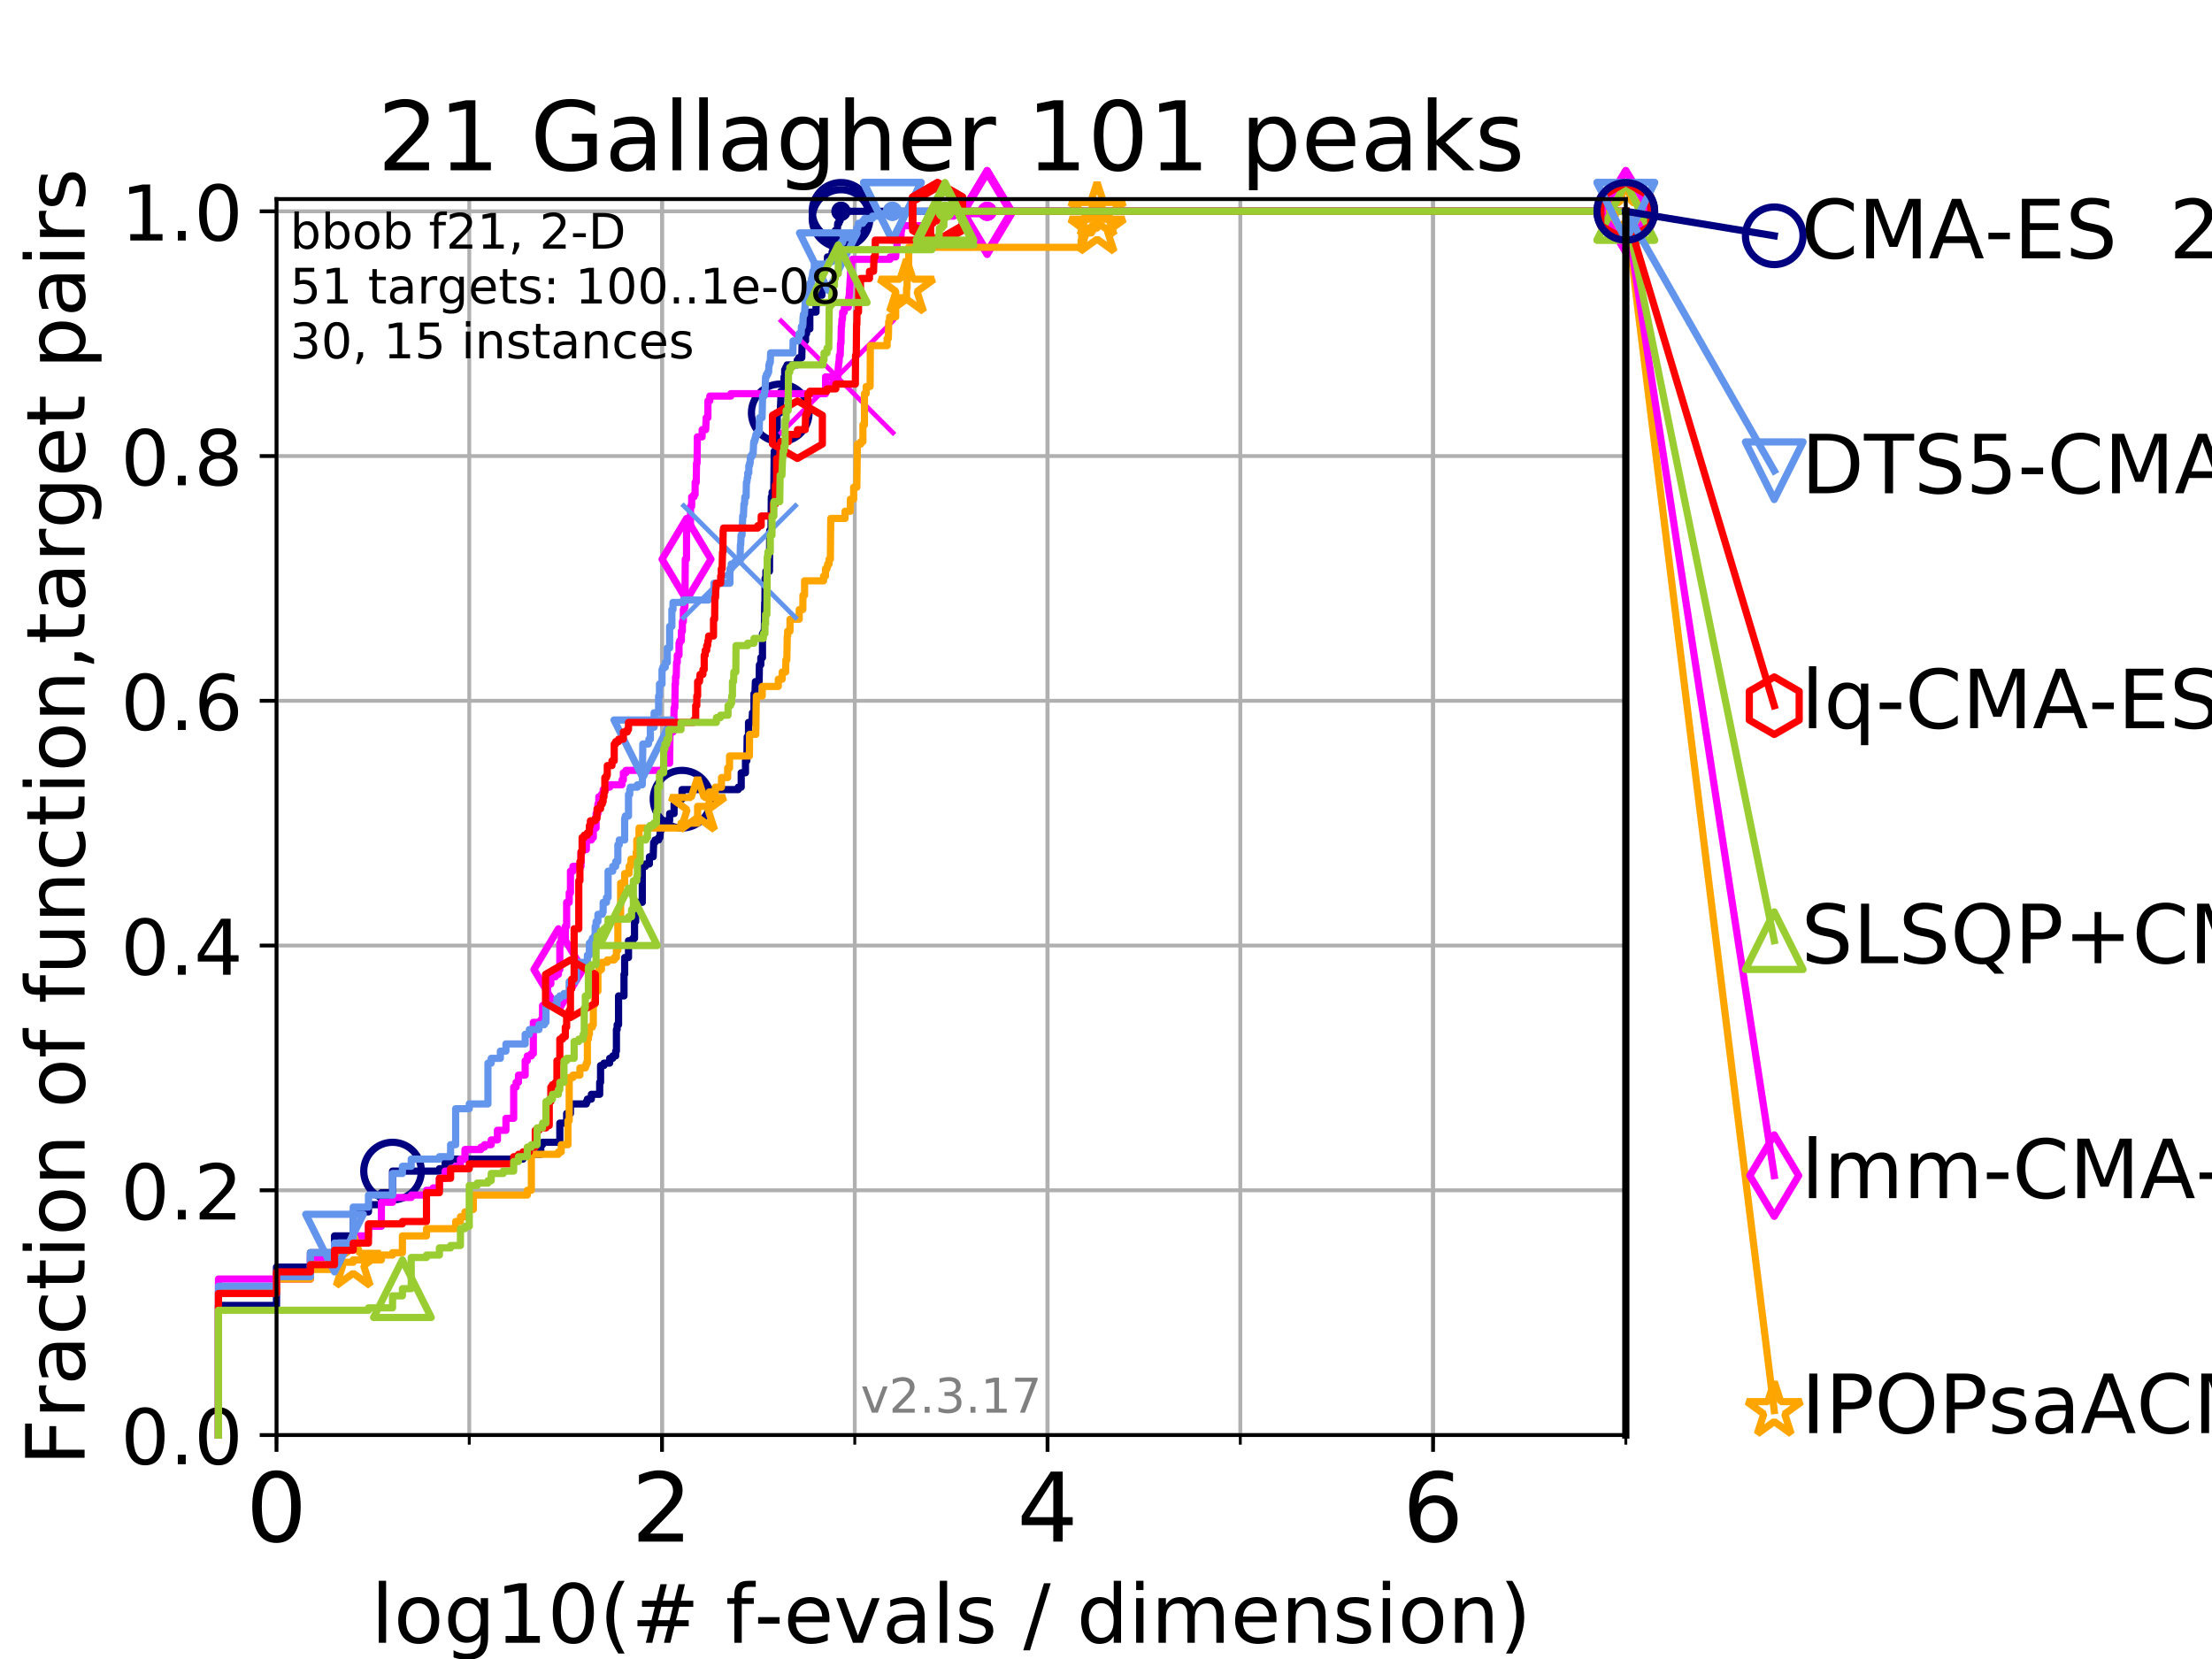 <?xml version="1.0" encoding="utf-8" standalone="no"?>
<!DOCTYPE svg PUBLIC "-//W3C//DTD SVG 1.1//EN"
  "http://www.w3.org/Graphics/SVG/1.1/DTD/svg11.dtd">
<!-- Created with matplotlib (https://matplotlib.org/) -->
<svg height="345.6pt" version="1.1" viewBox="0 0 460.8 345.6" width="460.8pt" xmlns="http://www.w3.org/2000/svg" xmlns:xlink="http://www.w3.org/1999/xlink">
 <defs>
  <style type="text/css">
*{stroke-linecap:butt;stroke-linejoin:round;}
  </style>
 </defs>
 <g id="figure_1">
  <g id="patch_1">
   <path d="M 0 345.6 
L 460.8 345.6 
L 460.8 0 
L 0 0 
z
" style="fill:#ffffff;"/>
  </g>
  <g id="axes_1">
   <g id="patch_2">
    <path d="M 57.6 298.944 
L 338.688 298.944 
L 338.688 41.472 
L 57.6 41.472 
z
" style="fill:#ffffff;"/>
   </g>
   <g id="matplotlib.axis_1">
    <g id="xtick_1">
     <g id="line2d_1">
      <path clip-path="url(#p18258c51c0)" d="M 57.6 298.944 
L 57.6 41.472 
" style="fill:none;stroke:#b0b0b0;stroke-linecap:square;stroke-width:0.8;"/>
     </g>
     <g id="line2d_2">
      <defs>
       <path d="M 0 0 
L 0 3.5 
" id="mff02a1f45d" style="stroke:#000000;stroke-width:0.8;"/>
      </defs>
      <g>
       <use style="stroke:#000000;stroke-width:0.8;" x="57.6" xlink:href="#mff02a1f45d" y="298.944"/>
      </g>
     </g>
     <g id="text_1">
      <!-- 0 -->
      <defs>
       <path d="M 31.781 66.406 
Q 24.172 66.406 20.328 58.906 
Q 16.5 51.422 16.5 36.375 
Q 16.5 21.391 20.328 13.891 
Q 24.172 6.391 31.781 6.391 
Q 39.453 6.391 43.281 13.891 
Q 47.125 21.391 47.125 36.375 
Q 47.125 51.422 43.281 58.906 
Q 39.453 66.406 31.781 66.406 
z
M 31.781 74.219 
Q 44.047 74.219 50.516 64.516 
Q 56.984 54.828 56.984 36.375 
Q 56.984 17.969 50.516 8.266 
Q 44.047 -1.422 31.781 -1.422 
Q 19.531 -1.422 13.062 8.266 
Q 6.594 17.969 6.594 36.375 
Q 6.594 54.828 13.062 64.516 
Q 19.531 74.219 31.781 74.219 
z
" id="DejaVuSans-48"/>
      </defs>
      <g transform="translate(51.237 321.141)scale(0.2 -0.2)">
       <use xlink:href="#DejaVuSans-48"/>
      </g>
     </g>
    </g>
    <g id="xtick_2">
     <g id="line2d_3">
      <path clip-path="url(#p18258c51c0)" d="M 137.911 298.944 
L 137.911 41.472 
" style="fill:none;stroke:#b0b0b0;stroke-linecap:square;stroke-width:0.8;"/>
     </g>
     <g id="line2d_4">
      <g>
       <use style="stroke:#000000;stroke-width:0.8;" x="137.911" xlink:href="#mff02a1f45d" y="298.944"/>
      </g>
     </g>
     <g id="text_2">
      <!-- 2 -->
      <defs>
       <path d="M 19.188 8.297 
L 53.609 8.297 
L 53.609 0 
L 7.328 0 
L 7.328 8.297 
Q 12.938 14.109 22.625 23.891 
Q 32.328 33.688 34.812 36.531 
Q 39.547 41.844 41.422 45.531 
Q 43.312 49.219 43.312 52.781 
Q 43.312 58.594 39.234 62.25 
Q 35.156 65.922 28.609 65.922 
Q 23.969 65.922 18.812 64.312 
Q 13.672 62.703 7.812 59.422 
L 7.812 69.391 
Q 13.766 71.781 18.938 73 
Q 24.125 74.219 28.422 74.219 
Q 39.75 74.219 46.484 68.547 
Q 53.219 62.891 53.219 53.422 
Q 53.219 48.922 51.531 44.891 
Q 49.859 40.875 45.406 35.406 
Q 44.188 33.984 37.641 27.219 
Q 31.109 20.453 19.188 8.297 
z
" id="DejaVuSans-50"/>
      </defs>
      <g transform="translate(131.548 321.141)scale(0.2 -0.2)">
       <use xlink:href="#DejaVuSans-50"/>
      </g>
     </g>
    </g>
    <g id="xtick_3">
     <g id="line2d_5">
      <path clip-path="url(#p18258c51c0)" d="M 218.222 298.944 
L 218.222 41.472 
" style="fill:none;stroke:#b0b0b0;stroke-linecap:square;stroke-width:0.8;"/>
     </g>
     <g id="line2d_6">
      <g>
       <use style="stroke:#000000;stroke-width:0.8;" x="218.222" xlink:href="#mff02a1f45d" y="298.944"/>
      </g>
     </g>
     <g id="text_3">
      <!-- 4 -->
      <defs>
       <path d="M 37.797 64.312 
L 12.891 25.391 
L 37.797 25.391 
z
M 35.203 72.906 
L 47.609 72.906 
L 47.609 25.391 
L 58.016 25.391 
L 58.016 17.188 
L 47.609 17.188 
L 47.609 0 
L 37.797 0 
L 37.797 17.188 
L 4.891 17.188 
L 4.891 26.703 
z
" id="DejaVuSans-52"/>
      </defs>
      <g transform="translate(211.859 321.141)scale(0.2 -0.2)">
       <use xlink:href="#DejaVuSans-52"/>
      </g>
     </g>
    </g>
    <g id="xtick_4">
     <g id="line2d_7">
      <path clip-path="url(#p18258c51c0)" d="M 298.533 298.944 
L 298.533 41.472 
" style="fill:none;stroke:#b0b0b0;stroke-linecap:square;stroke-width:0.8;"/>
     </g>
     <g id="line2d_8">
      <g>
       <use style="stroke:#000000;stroke-width:0.8;" x="298.533" xlink:href="#mff02a1f45d" y="298.944"/>
      </g>
     </g>
     <g id="text_4">
      <!-- 6 -->
      <defs>
       <path d="M 33.016 40.375 
Q 26.375 40.375 22.484 35.828 
Q 18.609 31.297 18.609 23.391 
Q 18.609 15.531 22.484 10.953 
Q 26.375 6.391 33.016 6.391 
Q 39.656 6.391 43.531 10.953 
Q 47.406 15.531 47.406 23.391 
Q 47.406 31.297 43.531 35.828 
Q 39.656 40.375 33.016 40.375 
z
M 52.594 71.297 
L 52.594 62.312 
Q 48.875 64.062 45.094 64.984 
Q 41.312 65.922 37.594 65.922 
Q 27.828 65.922 22.672 59.328 
Q 17.531 52.734 16.797 39.406 
Q 19.672 43.656 24.016 45.922 
Q 28.375 48.188 33.594 48.188 
Q 44.578 48.188 50.953 41.516 
Q 57.328 34.859 57.328 23.391 
Q 57.328 12.156 50.688 5.359 
Q 44.047 -1.422 33.016 -1.422 
Q 20.359 -1.422 13.672 8.266 
Q 6.984 17.969 6.984 36.375 
Q 6.984 53.656 15.188 63.938 
Q 23.391 74.219 37.203 74.219 
Q 40.922 74.219 44.703 73.484 
Q 48.484 72.75 52.594 71.297 
z
" id="DejaVuSans-54"/>
      </defs>
      <g transform="translate(292.17 321.141)scale(0.2 -0.2)">
       <use xlink:href="#DejaVuSans-54"/>
      </g>
     </g>
    </g>
    <g id="xtick_5">
     <g id="line2d_9">
      <path clip-path="url(#p18258c51c0)" d="M 57.6 298.944 
L 57.6 41.472 
" style="fill:none;stroke:#b0b0b0;stroke-linecap:square;stroke-width:0.8;"/>
     </g>
     <g id="line2d_10">
      <defs>
       <path d="M 0 0 
L 0 2 
" id="mbc9df33427" style="stroke:#000000;stroke-width:0.6;"/>
      </defs>
      <g>
       <use style="stroke:#000000;stroke-width:0.6;" x="57.6" xlink:href="#mbc9df33427" y="298.944"/>
      </g>
     </g>
    </g>
    <g id="xtick_6">
     <g id="line2d_11">
      <path clip-path="url(#p18258c51c0)" d="M 97.755 298.944 
L 97.755 41.472 
" style="fill:none;stroke:#b0b0b0;stroke-linecap:square;stroke-width:0.8;"/>
     </g>
     <g id="line2d_12">
      <g>
       <use style="stroke:#000000;stroke-width:0.6;" x="97.755" xlink:href="#mbc9df33427" y="298.944"/>
      </g>
     </g>
    </g>
    <g id="xtick_7">
     <g id="line2d_13">
      <path clip-path="url(#p18258c51c0)" d="M 137.911 298.944 
L 137.911 41.472 
" style="fill:none;stroke:#b0b0b0;stroke-linecap:square;stroke-width:0.8;"/>
     </g>
     <g id="line2d_14">
      <g>
       <use style="stroke:#000000;stroke-width:0.6;" x="137.911" xlink:href="#mbc9df33427" y="298.944"/>
      </g>
     </g>
    </g>
    <g id="xtick_8">
     <g id="line2d_15">
      <path clip-path="url(#p18258c51c0)" d="M 178.066 298.944 
L 178.066 41.472 
" style="fill:none;stroke:#b0b0b0;stroke-linecap:square;stroke-width:0.8;"/>
     </g>
     <g id="line2d_16">
      <g>
       <use style="stroke:#000000;stroke-width:0.6;" x="178.066" xlink:href="#mbc9df33427" y="298.944"/>
      </g>
     </g>
    </g>
    <g id="xtick_9">
     <g id="line2d_17">
      <path clip-path="url(#p18258c51c0)" d="M 218.222 298.944 
L 218.222 41.472 
" style="fill:none;stroke:#b0b0b0;stroke-linecap:square;stroke-width:0.8;"/>
     </g>
     <g id="line2d_18">
      <g>
       <use style="stroke:#000000;stroke-width:0.6;" x="218.222" xlink:href="#mbc9df33427" y="298.944"/>
      </g>
     </g>
    </g>
    <g id="xtick_10">
     <g id="line2d_19">
      <path clip-path="url(#p18258c51c0)" d="M 258.377 298.944 
L 258.377 41.472 
" style="fill:none;stroke:#b0b0b0;stroke-linecap:square;stroke-width:0.8;"/>
     </g>
     <g id="line2d_20">
      <g>
       <use style="stroke:#000000;stroke-width:0.6;" x="258.377" xlink:href="#mbc9df33427" y="298.944"/>
      </g>
     </g>
    </g>
    <g id="xtick_11">
     <g id="line2d_21">
      <path clip-path="url(#p18258c51c0)" d="M 298.533 298.944 
L 298.533 41.472 
" style="fill:none;stroke:#b0b0b0;stroke-linecap:square;stroke-width:0.8;"/>
     </g>
     <g id="line2d_22">
      <g>
       <use style="stroke:#000000;stroke-width:0.6;" x="298.533" xlink:href="#mbc9df33427" y="298.944"/>
      </g>
     </g>
    </g>
    <g id="xtick_12">
     <g id="line2d_23">
      <path clip-path="url(#p18258c51c0)" d="M 338.688 298.944 
L 338.688 41.472 
" style="fill:none;stroke:#b0b0b0;stroke-linecap:square;stroke-width:0.8;"/>
     </g>
     <g id="line2d_24">
      <g>
       <use style="stroke:#000000;stroke-width:0.6;" x="338.688" xlink:href="#mbc9df33427" y="298.944"/>
      </g>
     </g>
    </g>
    <g id="text_5">
     <!-- log10(# f-evals / dimension) -->
     <defs>
      <path d="M 9.422 75.984 
L 18.406 75.984 
L 18.406 0 
L 9.422 0 
z
" id="DejaVuSans-108"/>
      <path d="M 30.609 48.391 
Q 23.391 48.391 19.188 42.75 
Q 14.984 37.109 14.984 27.297 
Q 14.984 17.484 19.156 11.844 
Q 23.344 6.203 30.609 6.203 
Q 37.797 6.203 41.984 11.859 
Q 46.188 17.531 46.188 27.297 
Q 46.188 37.016 41.984 42.703 
Q 37.797 48.391 30.609 48.391 
z
M 30.609 56 
Q 42.328 56 49.016 48.375 
Q 55.719 40.766 55.719 27.297 
Q 55.719 13.875 49.016 6.219 
Q 42.328 -1.422 30.609 -1.422 
Q 18.844 -1.422 12.172 6.219 
Q 5.516 13.875 5.516 27.297 
Q 5.516 40.766 12.172 48.375 
Q 18.844 56 30.609 56 
z
" id="DejaVuSans-111"/>
      <path d="M 45.406 27.984 
Q 45.406 37.75 41.375 43.109 
Q 37.359 48.484 30.078 48.484 
Q 22.859 48.484 18.828 43.109 
Q 14.797 37.75 14.797 27.984 
Q 14.797 18.266 18.828 12.891 
Q 22.859 7.516 30.078 7.516 
Q 37.359 7.516 41.375 12.891 
Q 45.406 18.266 45.406 27.984 
z
M 54.391 6.781 
Q 54.391 -7.172 48.188 -13.984 
Q 42 -20.797 29.203 -20.797 
Q 24.469 -20.797 20.266 -20.094 
Q 16.062 -19.391 12.109 -17.922 
L 12.109 -9.188 
Q 16.062 -11.328 19.922 -12.344 
Q 23.781 -13.375 27.781 -13.375 
Q 36.625 -13.375 41.016 -8.766 
Q 45.406 -4.156 45.406 5.172 
L 45.406 9.625 
Q 42.625 4.781 38.281 2.391 
Q 33.938 0 27.875 0 
Q 17.828 0 11.672 7.656 
Q 5.516 15.328 5.516 27.984 
Q 5.516 40.672 11.672 48.328 
Q 17.828 56 27.875 56 
Q 33.938 56 38.281 53.609 
Q 42.625 51.219 45.406 46.391 
L 45.406 54.688 
L 54.391 54.688 
z
" id="DejaVuSans-103"/>
      <path d="M 12.406 8.297 
L 28.516 8.297 
L 28.516 63.922 
L 10.984 60.406 
L 10.984 69.391 
L 28.422 72.906 
L 38.281 72.906 
L 38.281 8.297 
L 54.391 8.297 
L 54.391 0 
L 12.406 0 
z
" id="DejaVuSans-49"/>
      <path d="M 31 75.875 
Q 24.469 64.656 21.281 53.656 
Q 18.109 42.672 18.109 31.391 
Q 18.109 20.125 21.312 9.062 
Q 24.516 -2 31 -13.188 
L 23.188 -13.188 
Q 15.875 -1.703 12.234 9.375 
Q 8.594 20.453 8.594 31.391 
Q 8.594 42.281 12.203 53.312 
Q 15.828 64.359 23.188 75.875 
z
" id="DejaVuSans-40"/>
      <path d="M 51.125 44 
L 36.922 44 
L 32.812 27.688 
L 47.125 27.688 
z
M 43.797 71.781 
L 38.719 51.516 
L 52.984 51.516 
L 58.109 71.781 
L 65.922 71.781 
L 60.891 51.516 
L 76.125 51.516 
L 76.125 44 
L 58.984 44 
L 54.984 27.688 
L 70.516 27.688 
L 70.516 20.219 
L 53.078 20.219 
L 48 0 
L 40.188 0 
L 45.219 20.219 
L 30.906 20.219 
L 25.875 0 
L 18.016 0 
L 23.094 20.219 
L 7.719 20.219 
L 7.719 27.688 
L 24.906 27.688 
L 29 44 
L 13.281 44 
L 13.281 51.516 
L 30.906 51.516 
L 35.891 71.781 
z
" id="DejaVuSans-35"/>
      <path id="DejaVuSans-32"/>
      <path d="M 37.109 75.984 
L 37.109 68.5 
L 28.516 68.5 
Q 23.688 68.5 21.797 66.547 
Q 19.922 64.594 19.922 59.516 
L 19.922 54.688 
L 34.719 54.688 
L 34.719 47.703 
L 19.922 47.703 
L 19.922 0 
L 10.891 0 
L 10.891 47.703 
L 2.297 47.703 
L 2.297 54.688 
L 10.891 54.688 
L 10.891 58.5 
Q 10.891 67.625 15.141 71.797 
Q 19.391 75.984 28.609 75.984 
z
" id="DejaVuSans-102"/>
      <path d="M 4.891 31.391 
L 31.203 31.391 
L 31.203 23.391 
L 4.891 23.391 
z
" id="DejaVuSans-45"/>
      <path d="M 56.203 29.594 
L 56.203 25.203 
L 14.891 25.203 
Q 15.484 15.922 20.484 11.062 
Q 25.484 6.203 34.422 6.203 
Q 39.594 6.203 44.453 7.469 
Q 49.312 8.734 54.109 11.281 
L 54.109 2.781 
Q 49.266 0.734 44.188 -0.344 
Q 39.109 -1.422 33.891 -1.422 
Q 20.797 -1.422 13.156 6.188 
Q 5.516 13.812 5.516 26.812 
Q 5.516 40.234 12.766 48.109 
Q 20.016 56 32.328 56 
Q 43.359 56 49.781 48.891 
Q 56.203 41.797 56.203 29.594 
z
M 47.219 32.234 
Q 47.125 39.594 43.094 43.984 
Q 39.062 48.391 32.422 48.391 
Q 24.906 48.391 20.391 44.141 
Q 15.875 39.891 15.188 32.172 
z
" id="DejaVuSans-101"/>
      <path d="M 2.984 54.688 
L 12.5 54.688 
L 29.594 8.797 
L 46.688 54.688 
L 56.203 54.688 
L 35.688 0 
L 23.484 0 
z
" id="DejaVuSans-118"/>
      <path d="M 34.281 27.484 
Q 23.391 27.484 19.188 25 
Q 14.984 22.516 14.984 16.5 
Q 14.984 11.719 18.141 8.906 
Q 21.297 6.109 26.703 6.109 
Q 34.188 6.109 38.703 11.406 
Q 43.219 16.703 43.219 25.484 
L 43.219 27.484 
z
M 52.203 31.203 
L 52.203 0 
L 43.219 0 
L 43.219 8.297 
Q 40.141 3.328 35.547 0.953 
Q 30.953 -1.422 24.312 -1.422 
Q 15.922 -1.422 10.953 3.297 
Q 6 8.016 6 15.922 
Q 6 25.141 12.172 29.828 
Q 18.359 34.516 30.609 34.516 
L 43.219 34.516 
L 43.219 35.406 
Q 43.219 41.609 39.141 45 
Q 35.062 48.391 27.688 48.391 
Q 23 48.391 18.547 47.266 
Q 14.109 46.141 10.016 43.891 
L 10.016 52.203 
Q 14.938 54.109 19.578 55.047 
Q 24.219 56 28.609 56 
Q 40.484 56 46.344 49.844 
Q 52.203 43.703 52.203 31.203 
z
" id="DejaVuSans-97"/>
      <path d="M 44.281 53.078 
L 44.281 44.578 
Q 40.484 46.531 36.375 47.5 
Q 32.281 48.484 27.875 48.484 
Q 21.188 48.484 17.844 46.438 
Q 14.5 44.391 14.5 40.281 
Q 14.5 37.156 16.891 35.375 
Q 19.281 33.594 26.516 31.984 
L 29.594 31.297 
Q 39.156 29.25 43.188 25.516 
Q 47.219 21.781 47.219 15.094 
Q 47.219 7.469 41.188 3.016 
Q 35.156 -1.422 24.609 -1.422 
Q 20.219 -1.422 15.453 -0.562 
Q 10.688 0.297 5.422 2 
L 5.422 11.281 
Q 10.406 8.688 15.234 7.391 
Q 20.062 6.109 24.812 6.109 
Q 31.156 6.109 34.562 8.281 
Q 37.984 10.453 37.984 14.406 
Q 37.984 18.062 35.516 20.016 
Q 33.062 21.969 24.703 23.781 
L 21.578 24.516 
Q 13.234 26.266 9.516 29.906 
Q 5.812 33.547 5.812 39.891 
Q 5.812 47.609 11.281 51.797 
Q 16.75 56 26.812 56 
Q 31.781 56 36.172 55.266 
Q 40.578 54.547 44.281 53.078 
z
" id="DejaVuSans-115"/>
      <path d="M 25.391 72.906 
L 33.688 72.906 
L 8.297 -9.281 
L 0 -9.281 
z
" id="DejaVuSans-47"/>
      <path d="M 45.406 46.391 
L 45.406 75.984 
L 54.391 75.984 
L 54.391 0 
L 45.406 0 
L 45.406 8.203 
Q 42.578 3.328 38.25 0.953 
Q 33.938 -1.422 27.875 -1.422 
Q 17.969 -1.422 11.734 6.484 
Q 5.516 14.406 5.516 27.297 
Q 5.516 40.188 11.734 48.094 
Q 17.969 56 27.875 56 
Q 33.938 56 38.25 53.625 
Q 42.578 51.266 45.406 46.391 
z
M 14.797 27.297 
Q 14.797 17.391 18.875 11.75 
Q 22.953 6.109 30.078 6.109 
Q 37.203 6.109 41.297 11.75 
Q 45.406 17.391 45.406 27.297 
Q 45.406 37.203 41.297 42.844 
Q 37.203 48.484 30.078 48.484 
Q 22.953 48.484 18.875 42.844 
Q 14.797 37.203 14.797 27.297 
z
" id="DejaVuSans-100"/>
      <path d="M 9.422 54.688 
L 18.406 54.688 
L 18.406 0 
L 9.422 0 
z
M 9.422 75.984 
L 18.406 75.984 
L 18.406 64.594 
L 9.422 64.594 
z
" id="DejaVuSans-105"/>
      <path d="M 52 44.188 
Q 55.375 50.25 60.062 53.125 
Q 64.75 56 71.094 56 
Q 79.641 56 84.281 50.016 
Q 88.922 44.047 88.922 33.016 
L 88.922 0 
L 79.891 0 
L 79.891 32.719 
Q 79.891 40.578 77.094 44.375 
Q 74.312 48.188 68.609 48.188 
Q 61.625 48.188 57.562 43.547 
Q 53.516 38.922 53.516 30.906 
L 53.516 0 
L 44.484 0 
L 44.484 32.719 
Q 44.484 40.625 41.703 44.406 
Q 38.922 48.188 33.109 48.188 
Q 26.219 48.188 22.156 43.531 
Q 18.109 38.875 18.109 30.906 
L 18.109 0 
L 9.078 0 
L 9.078 54.688 
L 18.109 54.688 
L 18.109 46.188 
Q 21.188 51.219 25.484 53.609 
Q 29.781 56 35.688 56 
Q 41.656 56 45.828 52.969 
Q 50 49.953 52 44.188 
z
" id="DejaVuSans-109"/>
      <path d="M 54.891 33.016 
L 54.891 0 
L 45.906 0 
L 45.906 32.719 
Q 45.906 40.484 42.875 44.328 
Q 39.844 48.188 33.797 48.188 
Q 26.516 48.188 22.312 43.547 
Q 18.109 38.922 18.109 30.906 
L 18.109 0 
L 9.078 0 
L 9.078 54.688 
L 18.109 54.688 
L 18.109 46.188 
Q 21.344 51.125 25.703 53.562 
Q 30.078 56 35.797 56 
Q 45.219 56 50.047 50.172 
Q 54.891 44.344 54.891 33.016 
z
" id="DejaVuSans-110"/>
      <path d="M 8.016 75.875 
L 15.828 75.875 
Q 23.141 64.359 26.781 53.312 
Q 30.422 42.281 30.422 31.391 
Q 30.422 20.453 26.781 9.375 
Q 23.141 -1.703 15.828 -13.188 
L 8.016 -13.188 
Q 14.5 -2 17.703 9.062 
Q 20.906 20.125 20.906 31.391 
Q 20.906 42.672 17.703 53.656 
Q 14.5 64.656 8.016 75.875 
z
" id="DejaVuSans-41"/>
     </defs>
     <g transform="translate(77.303 342.218)scale(0.17 -0.17)">
      <use xlink:href="#DejaVuSans-108"/>
      <use x="27.783" xlink:href="#DejaVuSans-111"/>
      <use x="88.965" xlink:href="#DejaVuSans-103"/>
      <use x="152.441" xlink:href="#DejaVuSans-49"/>
      <use x="216.064" xlink:href="#DejaVuSans-48"/>
      <use x="279.688" xlink:href="#DejaVuSans-40"/>
      <use x="318.701" xlink:href="#DejaVuSans-35"/>
      <use x="402.49" xlink:href="#DejaVuSans-32"/>
      <use x="434.277" xlink:href="#DejaVuSans-102"/>
      <use x="469.404" xlink:href="#DejaVuSans-45"/>
      <use x="505.488" xlink:href="#DejaVuSans-101"/>
      <use x="567.012" xlink:href="#DejaVuSans-118"/>
      <use x="626.191" xlink:href="#DejaVuSans-97"/>
      <use x="687.471" xlink:href="#DejaVuSans-108"/>
      <use x="715.254" xlink:href="#DejaVuSans-115"/>
      <use x="767.354" xlink:href="#DejaVuSans-32"/>
      <use x="799.141" xlink:href="#DejaVuSans-47"/>
      <use x="832.832" xlink:href="#DejaVuSans-32"/>
      <use x="864.619" xlink:href="#DejaVuSans-100"/>
      <use x="928.096" xlink:href="#DejaVuSans-105"/>
      <use x="955.879" xlink:href="#DejaVuSans-109"/>
      <use x="1053.291" xlink:href="#DejaVuSans-101"/>
      <use x="1114.814" xlink:href="#DejaVuSans-110"/>
      <use x="1178.193" xlink:href="#DejaVuSans-115"/>
      <use x="1230.293" xlink:href="#DejaVuSans-105"/>
      <use x="1258.076" xlink:href="#DejaVuSans-111"/>
      <use x="1319.258" xlink:href="#DejaVuSans-110"/>
      <use x="1382.637" xlink:href="#DejaVuSans-41"/>
     </g>
    </g>
   </g>
   <g id="matplotlib.axis_2">
    <g id="ytick_1">
     <g id="line2d_25">
      <path clip-path="url(#p18258c51c0)" d="M 57.6 298.944 
L 338.688 298.944 
" style="fill:none;stroke:#b0b0b0;stroke-linecap:square;stroke-width:0.8;"/>
     </g>
     <g id="line2d_26">
      <defs>
       <path d="M 0 0 
L -3.5 0 
" id="m3e92ce62a9" style="stroke:#000000;stroke-width:0.8;"/>
      </defs>
      <g>
       <use style="stroke:#000000;stroke-width:0.8;" x="57.6" xlink:href="#m3e92ce62a9" y="298.944"/>
      </g>
     </g>
     <g id="text_6">
      <!-- 0.0 -->
      <defs>
       <path d="M 10.688 12.406 
L 21 12.406 
L 21 0 
L 10.688 0 
z
" id="DejaVuSans-46"/>
      </defs>
      <g transform="translate(25.155 305.023)scale(0.16 -0.16)">
       <use xlink:href="#DejaVuSans-48"/>
       <use x="63.623" xlink:href="#DejaVuSans-46"/>
       <use x="95.41" xlink:href="#DejaVuSans-48"/>
      </g>
     </g>
    </g>
    <g id="ytick_2">
     <g id="line2d_27">
      <path clip-path="url(#p18258c51c0)" d="M 57.6 247.959 
L 338.688 247.959 
" style="fill:none;stroke:#b0b0b0;stroke-linecap:square;stroke-width:0.8;"/>
     </g>
     <g id="line2d_28">
      <g>
       <use style="stroke:#000000;stroke-width:0.8;" x="57.6" xlink:href="#m3e92ce62a9" y="247.959"/>
      </g>
     </g>
     <g id="text_7">
      <!-- 0.2 -->
      <g transform="translate(25.155 254.038)scale(0.16 -0.16)">
       <use xlink:href="#DejaVuSans-48"/>
       <use x="63.623" xlink:href="#DejaVuSans-46"/>
       <use x="95.41" xlink:href="#DejaVuSans-50"/>
      </g>
     </g>
    </g>
    <g id="ytick_3">
     <g id="line2d_29">
      <path clip-path="url(#p18258c51c0)" d="M 57.6 196.975 
L 338.688 196.975 
" style="fill:none;stroke:#b0b0b0;stroke-linecap:square;stroke-width:0.8;"/>
     </g>
     <g id="line2d_30">
      <g>
       <use style="stroke:#000000;stroke-width:0.8;" x="57.6" xlink:href="#m3e92ce62a9" y="196.975"/>
      </g>
     </g>
     <g id="text_8">
      <!-- 0.4 -->
      <g transform="translate(25.155 203.054)scale(0.16 -0.16)">
       <use xlink:href="#DejaVuSans-48"/>
       <use x="63.623" xlink:href="#DejaVuSans-46"/>
       <use x="95.41" xlink:href="#DejaVuSans-52"/>
      </g>
     </g>
    </g>
    <g id="ytick_4">
     <g id="line2d_31">
      <path clip-path="url(#p18258c51c0)" d="M 57.6 145.99 
L 338.688 145.99 
" style="fill:none;stroke:#b0b0b0;stroke-linecap:square;stroke-width:0.8;"/>
     </g>
     <g id="line2d_32">
      <g>
       <use style="stroke:#000000;stroke-width:0.8;" x="57.6" xlink:href="#m3e92ce62a9" y="145.99"/>
      </g>
     </g>
     <g id="text_9">
      <!-- 0.6 -->
      <g transform="translate(25.155 152.069)scale(0.16 -0.16)">
       <use xlink:href="#DejaVuSans-48"/>
       <use x="63.623" xlink:href="#DejaVuSans-46"/>
       <use x="95.41" xlink:href="#DejaVuSans-54"/>
      </g>
     </g>
    </g>
    <g id="ytick_5">
     <g id="line2d_33">
      <path clip-path="url(#p18258c51c0)" d="M 57.6 95.006 
L 338.688 95.006 
" style="fill:none;stroke:#b0b0b0;stroke-linecap:square;stroke-width:0.8;"/>
     </g>
     <g id="line2d_34">
      <g>
       <use style="stroke:#000000;stroke-width:0.8;" x="57.6" xlink:href="#m3e92ce62a9" y="95.006"/>
      </g>
     </g>
     <g id="text_10">
      <!-- 0.8 -->
      <defs>
       <path d="M 31.781 34.625 
Q 24.75 34.625 20.719 30.859 
Q 16.703 27.094 16.703 20.516 
Q 16.703 13.922 20.719 10.156 
Q 24.75 6.391 31.781 6.391 
Q 38.812 6.391 42.859 10.172 
Q 46.922 13.969 46.922 20.516 
Q 46.922 27.094 42.891 30.859 
Q 38.875 34.625 31.781 34.625 
z
M 21.922 38.812 
Q 15.578 40.375 12.031 44.719 
Q 8.5 49.078 8.5 55.328 
Q 8.5 64.062 14.719 69.141 
Q 20.953 74.219 31.781 74.219 
Q 42.672 74.219 48.875 69.141 
Q 55.078 64.062 55.078 55.328 
Q 55.078 49.078 51.531 44.719 
Q 48 40.375 41.703 38.812 
Q 48.828 37.156 52.797 32.312 
Q 56.781 27.484 56.781 20.516 
Q 56.781 9.906 50.312 4.234 
Q 43.844 -1.422 31.781 -1.422 
Q 19.734 -1.422 13.25 4.234 
Q 6.781 9.906 6.781 20.516 
Q 6.781 27.484 10.781 32.312 
Q 14.797 37.156 21.922 38.812 
z
M 18.312 54.391 
Q 18.312 48.734 21.844 45.562 
Q 25.391 42.391 31.781 42.391 
Q 38.141 42.391 41.719 45.562 
Q 45.312 48.734 45.312 54.391 
Q 45.312 60.062 41.719 63.234 
Q 38.141 66.406 31.781 66.406 
Q 25.391 66.406 21.844 63.234 
Q 18.312 60.062 18.312 54.391 
z
" id="DejaVuSans-56"/>
      </defs>
      <g transform="translate(25.155 101.085)scale(0.16 -0.16)">
       <use xlink:href="#DejaVuSans-48"/>
       <use x="63.623" xlink:href="#DejaVuSans-46"/>
       <use x="95.41" xlink:href="#DejaVuSans-56"/>
      </g>
     </g>
    </g>
    <g id="ytick_6">
     <g id="line2d_35">
      <path clip-path="url(#p18258c51c0)" d="M 57.6 44.021 
L 338.688 44.021 
" style="fill:none;stroke:#b0b0b0;stroke-linecap:square;stroke-width:0.8;"/>
     </g>
     <g id="line2d_36">
      <g>
       <use style="stroke:#000000;stroke-width:0.8;" x="57.6" xlink:href="#m3e92ce62a9" y="44.021"/>
      </g>
     </g>
     <g id="text_11">
      <!-- 1.0 -->
      <g transform="translate(25.155 50.1)scale(0.16 -0.16)">
       <use xlink:href="#DejaVuSans-49"/>
       <use x="63.623" xlink:href="#DejaVuSans-46"/>
       <use x="95.41" xlink:href="#DejaVuSans-48"/>
      </g>
     </g>
    </g>
    <g id="text_12">
     <!-- Fraction of function,target pairs -->
     <defs>
      <path d="M 9.812 72.906 
L 51.703 72.906 
L 51.703 64.594 
L 19.672 64.594 
L 19.672 43.109 
L 48.578 43.109 
L 48.578 34.812 
L 19.672 34.812 
L 19.672 0 
L 9.812 0 
z
" id="DejaVuSans-70"/>
      <path d="M 41.109 46.297 
Q 39.594 47.172 37.812 47.578 
Q 36.031 48 33.891 48 
Q 26.266 48 22.188 43.047 
Q 18.109 38.094 18.109 28.812 
L 18.109 0 
L 9.078 0 
L 9.078 54.688 
L 18.109 54.688 
L 18.109 46.188 
Q 20.953 51.172 25.484 53.578 
Q 30.031 56 36.531 56 
Q 37.453 56 38.578 55.875 
Q 39.703 55.766 41.062 55.516 
z
" id="DejaVuSans-114"/>
      <path d="M 48.781 52.594 
L 48.781 44.188 
Q 44.969 46.297 41.141 47.344 
Q 37.312 48.391 33.406 48.391 
Q 24.656 48.391 19.812 42.844 
Q 14.984 37.312 14.984 27.297 
Q 14.984 17.281 19.812 11.734 
Q 24.656 6.203 33.406 6.203 
Q 37.312 6.203 41.141 7.25 
Q 44.969 8.297 48.781 10.406 
L 48.781 2.094 
Q 45.016 0.344 40.984 -0.531 
Q 36.969 -1.422 32.422 -1.422 
Q 20.062 -1.422 12.781 6.344 
Q 5.516 14.109 5.516 27.297 
Q 5.516 40.672 12.859 48.328 
Q 20.219 56 33.016 56 
Q 37.156 56 41.109 55.141 
Q 45.062 54.297 48.781 52.594 
z
" id="DejaVuSans-99"/>
      <path d="M 18.312 70.219 
L 18.312 54.688 
L 36.812 54.688 
L 36.812 47.703 
L 18.312 47.703 
L 18.312 18.016 
Q 18.312 11.328 20.141 9.422 
Q 21.969 7.516 27.594 7.516 
L 36.812 7.516 
L 36.812 0 
L 27.594 0 
Q 17.188 0 13.234 3.875 
Q 9.281 7.766 9.281 18.016 
L 9.281 47.703 
L 2.688 47.703 
L 2.688 54.688 
L 9.281 54.688 
L 9.281 70.219 
z
" id="DejaVuSans-116"/>
      <path d="M 8.5 21.578 
L 8.5 54.688 
L 17.484 54.688 
L 17.484 21.922 
Q 17.484 14.156 20.5 10.266 
Q 23.531 6.391 29.594 6.391 
Q 36.859 6.391 41.078 11.031 
Q 45.312 15.672 45.312 23.688 
L 45.312 54.688 
L 54.297 54.688 
L 54.297 0 
L 45.312 0 
L 45.312 8.406 
Q 42.047 3.422 37.719 1 
Q 33.406 -1.422 27.688 -1.422 
Q 18.266 -1.422 13.375 4.438 
Q 8.5 10.297 8.5 21.578 
z
M 31.109 56 
z
" id="DejaVuSans-117"/>
      <path d="M 11.719 12.406 
L 22.016 12.406 
L 22.016 4 
L 14.016 -11.625 
L 7.719 -11.625 
L 11.719 4 
z
" id="DejaVuSans-44"/>
      <path d="M 18.109 8.203 
L 18.109 -20.797 
L 9.078 -20.797 
L 9.078 54.688 
L 18.109 54.688 
L 18.109 46.391 
Q 20.953 51.266 25.266 53.625 
Q 29.594 56 35.594 56 
Q 45.562 56 51.781 48.094 
Q 58.016 40.188 58.016 27.297 
Q 58.016 14.406 51.781 6.484 
Q 45.562 -1.422 35.594 -1.422 
Q 29.594 -1.422 25.266 0.953 
Q 20.953 3.328 18.109 8.203 
z
M 48.688 27.297 
Q 48.688 37.203 44.609 42.844 
Q 40.531 48.484 33.406 48.484 
Q 26.266 48.484 22.188 42.844 
Q 18.109 37.203 18.109 27.297 
Q 18.109 17.391 22.188 11.75 
Q 26.266 6.109 33.406 6.109 
Q 40.531 6.109 44.609 11.75 
Q 48.688 17.391 48.688 27.297 
z
" id="DejaVuSans-112"/>
     </defs>
     <g transform="translate(17.62 305.347)rotate(-90)scale(0.17 -0.17)">
      <use xlink:href="#DejaVuSans-70"/>
      <use x="57.41" xlink:href="#DejaVuSans-114"/>
      <use x="98.523" xlink:href="#DejaVuSans-97"/>
      <use x="159.803" xlink:href="#DejaVuSans-99"/>
      <use x="214.783" xlink:href="#DejaVuSans-116"/>
      <use x="253.992" xlink:href="#DejaVuSans-105"/>
      <use x="281.775" xlink:href="#DejaVuSans-111"/>
      <use x="342.957" xlink:href="#DejaVuSans-110"/>
      <use x="406.336" xlink:href="#DejaVuSans-32"/>
      <use x="438.123" xlink:href="#DejaVuSans-111"/>
      <use x="499.305" xlink:href="#DejaVuSans-102"/>
      <use x="534.51" xlink:href="#DejaVuSans-32"/>
      <use x="566.297" xlink:href="#DejaVuSans-102"/>
      <use x="601.502" xlink:href="#DejaVuSans-117"/>
      <use x="664.881" xlink:href="#DejaVuSans-110"/>
      <use x="728.26" xlink:href="#DejaVuSans-99"/>
      <use x="783.24" xlink:href="#DejaVuSans-116"/>
      <use x="822.449" xlink:href="#DejaVuSans-105"/>
      <use x="850.232" xlink:href="#DejaVuSans-111"/>
      <use x="911.414" xlink:href="#DejaVuSans-110"/>
      <use x="974.793" xlink:href="#DejaVuSans-44"/>
      <use x="1006.58" xlink:href="#DejaVuSans-116"/>
      <use x="1045.789" xlink:href="#DejaVuSans-97"/>
      <use x="1107.068" xlink:href="#DejaVuSans-114"/>
      <use x="1148.166" xlink:href="#DejaVuSans-103"/>
      <use x="1211.643" xlink:href="#DejaVuSans-101"/>
      <use x="1273.166" xlink:href="#DejaVuSans-116"/>
      <use x="1312.375" xlink:href="#DejaVuSans-32"/>
      <use x="1344.162" xlink:href="#DejaVuSans-112"/>
      <use x="1407.639" xlink:href="#DejaVuSans-97"/>
      <use x="1468.918" xlink:href="#DejaVuSans-105"/>
      <use x="1496.701" xlink:href="#DejaVuSans-114"/>
      <use x="1537.814" xlink:href="#DejaVuSans-115"/>
     </g>
    </g>
   </g>
   <g id="line2d_37">
    <defs>
     <path d="M 0 1.5 
C 0.398 1.5 0.779 1.342 1.061 1.061 
C 1.342 0.779 1.5 0.398 1.5 0 
C 1.5 -0.398 1.342 -0.779 1.061 -1.061 
C 0.779 -1.342 0.398 -1.5 0 -1.5 
C -0.398 -1.5 -0.779 -1.342 -1.061 -1.061 
C -1.342 -0.779 -1.5 -0.398 -1.5 0 
C -1.5 0.398 -1.342 0.779 -1.061 1.061 
C -0.779 1.342 -0.398 1.5 0 1.5 
z
" id="md1fab892cd" style="stroke:#000080;"/>
    </defs>
    <g>
     <use style="fill:#000080;stroke:#000080;" x="175.201" xlink:href="#md1fab892cd" y="44.021"/>
     <use style="fill:#000080;stroke:#000080;" x="175.201" xlink:href="#md1fab892cd" y="44.021"/>
    </g>
   </g>
   <g id="line2d_38">
    <path d="M 45.512 298.944 
L 45.512 271.952 
L 57.6 271.952 
L 57.6 263.955 
L 64.671 263.955 
L 64.671 260.956 
L 69.688 260.956 
L 69.688 257.457 
L 73.579 257.457 
L 73.579 252.458 
L 76.759 252.458 
L 76.759 250.959 
L 79.447 250.959 
L 79.447 248.459 
L 81.776 248.459 
L 81.776 243.961 
L 91.535 243.961 
L 91.535 243.461 
L 92.738 243.461 
L 92.738 241.961 
L 93.864 241.961 
L 93.864 241.461 
L 108.949 241.461 
L 108.949 240.462 
L 112.656 240.462 
L 112.656 238.462 
L 113.023 238.462 
L 113.023 237.962 
L 116.621 237.962 
L 116.621 233.964 
L 118.04 233.964 
L 118.04 231.964 
L 118.839 231.964 
L 118.839 229.965 
L 122.148 229.965 
L 122.148 229.465 
L 122.362 229.465 
L 122.362 228.965 
L 123.193 228.965 
L 123.193 227.966 
L 124.928 227.966 
L 124.928 225.466 
L 125.111 225.466 
L 125.111 221.967 
L 125.823 221.967 
L 125.823 221.467 
L 127.003 221.467 
L 127.003 220.468 
L 127.643 220.468 
L 127.643 219.968 
L 128.26 219.968 
L 128.26 218.968 
L 128.411 218.968 
L 128.411 214.47 
L 128.561 214.47 
L 128.561 213.47 
L 128.856 213.47 
L 128.856 207.472 
L 129.991 207.472 
L 129.991 202.973 
L 130.128 202.973 
L 130.128 199.474 
L 130.927 199.474 
L 130.927 195.975 
L 131.815 195.975 
L 131.815 195.475 
L 132.182 195.475 
L 132.182 191.976 
L 132.423 191.976 
L 132.423 188.977 
L 132.66 188.977 
L 132.66 187.978 
L 133.8 187.978 
L 133.8 180.48 
L 134.45 180.48 
L 134.45 179.98 
L 135.281 179.98 
L 135.281 178.48 
L 136.073 178.48 
L 136.17 175.481 
L 136.457 175.481 
L 136.457 174.982 
L 137.199 174.982 
L 137.199 174.482 
L 137.469 174.482 
L 137.559 172.982 
L 137.736 172.982 
L 137.736 171.982 
L 138.426 171.982 
L 138.426 170.983 
L 139.494 170.983 
L 139.494 169.483 
L 140.424 169.483 
L 140.424 167.484 
L 140.871 167.484 
L 140.871 166.484 
L 142.079 166.484 
L 142.079 164.485 
L 153.785 164.485 
L 153.785 163.985 
L 154.406 163.985 
L 154.406 160.986 
L 155.297 160.986 
L 155.297 158.487 
L 155.584 158.487 
L 155.647 153.488 
L 155.929 153.488 
L 155.929 150.489 
L 156.658 150.489 
L 156.747 148.49 
L 157.07 148.49 
L 157.07 144.491 
L 157.272 144.491 
L 157.358 141.992 
L 158.141 141.992 
L 158.195 138.493 
L 158.493 138.493 
L 158.493 136.993 
L 158.837 136.993 
L 158.837 131.995 
L 159.098 131.995 
L 159.098 131.495 
L 159.227 131.495 
L 159.304 125.497 
L 159.355 125.497 
L 159.38 120.498 
L 159.558 120.498 
L 159.558 118.999 
L 160.298 118.999 
L 160.346 110.501 
L 160.609 110.501 
L 160.68 103.503 
L 160.845 103.503 
L 160.845 102.504 
L 161.192 102.504 
L 161.284 94.006 
L 161.578 94.006 
L 161.578 91.507 
L 161.779 91.507 
L 161.779 89.008 
L 161.912 89.008 
L 161.912 86.009 
L 162.539 86.009 
L 162.645 83.509 
L 162.666 83.509 
L 162.666 81.51 
L 163.328 81.51 
L 163.328 78.511 
L 163.469 78.511 
L 163.469 77.011 
L 163.709 77.011 
L 163.709 76.511 
L 163.966 76.511 
L 163.966 76.012 
L 166.013 76.012 
L 166.083 75.012 
L 166.375 75.012 
L 166.375 74.512 
L 167.027 74.512 
L 167.109 71.013 
L 167.814 71.013 
L 167.814 69.514 
L 168.032 69.514 
L 168.032 68.514 
L 168.701 68.514 
L 168.701 65.015 
L 169.995 65.015 
L 169.995 63.515 
L 170.119 63.515 
L 170.119 61.516 
L 171.225 61.516 
L 171.225 55.518 
L 172.106 55.518 
L 172.106 55.018 
L 172.374 55.018 
L 172.374 53.518 
L 173.326 53.518 
L 173.326 52.519 
L 173.452 52.519 
L 173.52 51.519 
L 173.9 51.519 
L 174 48.02 
L 174.434 48.02 
L 174.509 46.52 
L 174.775 46.52 
L 174.775 46.021 
L 174.995 46.021 
L 174.995 45.521 
L 175.201 45.521 
L 175.201 44.021 
L 338.688 44.021 
L 338.688 44.021 
" style="fill:none;stroke:#000080;stroke-linecap:square;stroke-width:1.5;"/>
   </g>
   <g id="line2d_39">
    <defs>
     <path d="M 0 6 
C 1.591 6 3.117 5.368 4.243 4.243 
C 5.368 3.117 6 1.591 6 0 
C 6 -1.591 5.368 -3.117 4.243 -4.243 
C 3.117 -5.368 1.591 -6 0 -6 
C -1.591 -6 -3.117 -5.368 -4.243 -4.243 
C -5.368 -3.117 -6 -1.591 -6 0 
C -6 1.591 -5.368 3.117 -4.243 4.243 
C -3.117 5.368 -1.591 6 0 6 
z
" id="mea67408401" style="stroke:#000080;stroke-width:1.5;"/>
    </defs>
    <g>
     <use style="fill-opacity:0;stroke:#000080;stroke-width:1.5;" x="81.776" xlink:href="#mea67408401" y="243.961"/>
     <use style="fill-opacity:0;stroke:#000080;stroke-width:1.5;" x="142.079" xlink:href="#mea67408401" y="166.484"/>
     <use style="fill-opacity:0;stroke:#000080;stroke-width:1.5;" x="162.539" xlink:href="#mea67408401" y="86.009"/>
     <use style="fill-opacity:0;stroke:#000080;stroke-width:1.5;" x="175.201" xlink:href="#mea67408401" y="45.521"/>
     <use style="fill-opacity:0;stroke:#000080;stroke-width:1.5;" x="175.201" xlink:href="#mea67408401" y="44.021"/>
     <use style="fill-opacity:0;stroke:#000080;stroke-width:1.5;" x="338.688" xlink:href="#mea67408401" y="44.021"/>
    </g>
   </g>
   <g id="line2d_40">
    <path style="fill:none;stroke:#000080;stroke-linecap:square;stroke-width:1.5;"/>
    <g/>
   </g>
   <g id="line2d_41">
    <defs>
     <path d="M 0 1.5 
C 0.398 1.5 0.779 1.342 1.061 1.061 
C 1.342 0.779 1.5 0.398 1.5 0 
C 1.5 -0.398 1.342 -0.779 1.061 -1.061 
C 0.779 -1.342 0.398 -1.5 0 -1.5 
C -0.398 -1.5 -0.779 -1.342 -1.061 -1.061 
C -1.342 -0.779 -1.5 -0.398 -1.5 0 
C -1.5 0.398 -1.342 0.779 -1.061 1.061 
C -0.779 1.342 -0.398 1.5 0 1.5 
z
" id="m0f6a4110f3" style="stroke:#ff00ff;"/>
    </defs>
    <g>
     <use style="fill:#ff00ff;stroke:#ff00ff;" x="205.644" xlink:href="#m0f6a4110f3" y="44.021"/>
     <use style="fill:#ff00ff;stroke:#ff00ff;" x="205.644" xlink:href="#m0f6a4110f3" y="44.021"/>
    </g>
   </g>
   <g id="line2d_42">
    <path d="M 45.512 298.944 
L 45.512 266.454 
L 64.671 266.454 
L 64.671 261.955 
L 69.688 261.955 
L 69.688 259.456 
L 73.579 259.456 
L 73.579 257.457 
L 76.759 257.457 
L 76.759 255.457 
L 79.447 255.457 
L 79.447 250.459 
L 81.776 250.459 
L 81.776 249.459 
L 85.667 249.459 
L 85.667 248.959 
L 88.847 248.959 
L 88.847 247.959 
L 90.243 247.959 
L 90.243 247.46 
L 91.535 247.46 
L 91.535 245.46 
L 92.738 245.46 
L 92.738 243.961 
L 93.864 243.961 
L 93.864 243.461 
L 94.921 243.461 
L 94.921 242.961 
L 95.918 242.961 
L 95.918 241.461 
L 96.861 241.461 
L 96.861 239.462 
L 100.193 239.462 
L 100.193 238.962 
L 100.935 238.962 
L 100.935 238.462 
L 102.331 238.462 
L 102.331 237.463 
L 103.623 237.463 
L 103.623 235.463 
L 105.398 235.463 
L 105.398 232.964 
L 107.009 232.964 
L 107.009 226.466 
L 107.515 226.466 
L 107.515 225.466 
L 108.006 225.466 
L 108.006 223.967 
L 109.402 223.967 
L 109.402 220.968 
L 109.843 220.968 
L 109.843 219.968 
L 110.694 219.968 
L 110.694 219.468 
L 111.105 219.468 
L 111.105 212.97 
L 112.656 212.97 
L 112.656 212.47 
L 113.023 212.47 
L 113.023 209.471 
L 113.735 209.471 
L 113.735 208.971 
L 114.08 208.971 
L 114.08 204.972 
L 114.751 204.972 
L 114.751 203.473 
L 115.711 203.473 
L 115.711 202.973 
L 116.323 202.973 
L 116.323 201.973 
L 116.621 201.973 
L 116.621 196.475 
L 116.914 196.475 
L 116.914 195.475 
L 117.765 195.475 
L 117.765 192.976 
L 118.04 192.976 
L 118.04 187.978 
L 118.577 187.978 
L 118.577 185.978 
L 118.839 185.978 
L 118.839 181.48 
L 119.352 181.48 
L 119.352 180.48 
L 121.037 180.48 
L 121.037 177.481 
L 121.265 177.481 
L 121.265 176.981 
L 122.148 176.981 
L 122.148 174.982 
L 123.193 174.982 
L 123.193 174.482 
L 123.594 174.482 
L 123.594 172.482 
L 124.178 172.482 
L 124.178 169.483 
L 124.557 169.483 
L 124.557 167.484 
L 124.744 167.484 
L 124.744 165.984 
L 125.292 165.984 
L 125.292 165.484 
L 125.648 165.484 
L 125.648 164.485 
L 126.168 164.485 
L 126.168 163.985 
L 127.003 163.985 
L 127.003 163.485 
L 129.574 163.485 
L 129.574 162.485 
L 129.853 162.485 
L 129.853 160.986 
L 130.398 160.986 
L 130.398 160.486 
L 138.171 160.486 
L 138.256 158.986 
L 139.494 158.986 
L 139.573 152.488 
L 140.196 152.488 
L 140.196 151.489 
L 140.348 151.489 
L 140.424 147.49 
L 140.574 147.49 
L 140.649 142.491 
L 140.723 142.491 
L 140.723 140.992 
L 140.871 140.992 
L 140.944 137.993 
L 141.09 137.993 
L 141.09 136.493 
L 141.45 136.493 
L 141.45 133.994 
L 141.592 133.994 
L 141.592 133.494 
L 141.941 133.494 
L 141.941 131.495 
L 142.148 131.495 
L 142.148 129.495 
L 142.352 129.495 
L 142.352 126.996 
L 142.486 126.996 
L 142.486 126.496 
L 142.686 126.496 
L 142.753 116.499 
L 143.015 116.499 
L 143.015 109.501 
L 143.841 109.501 
L 143.841 105.503 
L 144.087 105.503 
L 144.087 103.503 
L 144.57 103.503 
L 144.57 103.003 
L 144.807 103.003 
L 144.807 100.504 
L 145.04 100.504 
L 145.098 96.505 
L 145.213 96.505 
L 145.27 91.007 
L 146.27 91.007 
L 146.27 89.507 
L 147.01 89.507 
L 147.113 87.008 
L 147.47 87.008 
L 147.47 83.509 
L 147.868 83.509 
L 147.868 82.51 
L 152.246 82.51 
L 152.246 82.01 
L 171.983 82.01 
L 171.983 78.511 
L 174.52 78.511 
L 174.627 76.511 
L 174.648 76.511 
L 174.733 75.512 
L 174.785 75.512 
L 174.869 74.012 
L 175.026 74.012 
L 175.098 71.513 
L 175.191 71.513 
L 175.263 68.014 
L 175.324 68.014 
L 175.395 66.514 
L 175.507 66.514 
L 175.537 65.015 
L 175.867 65.015 
L 175.906 64.015 
L 176.716 64.015 
L 176.791 62.016 
L 176.894 62.016 
L 176.996 60.016 
L 177.006 60.016 
L 177.117 58.017 
L 177.153 58.017 
L 177.199 56.018 
L 177.336 56.018 
L 177.373 54.518 
L 177.544 54.518 
L 177.544 54.018 
L 185.414 54.018 
L 185.414 53.518 
L 186.592 53.518 
L 186.683 52.019 
L 186.799 52.019 
L 186.9 50.519 
L 186.915 50.519 
L 186.989 49.52 
L 187.124 49.52 
L 187.124 49.02 
L 187.706 49.02 
L 187.741 48.02 
L 187.836 48.02 
L 187.846 47.02 
L 193.899 47.02 
L 193.934 45.521 
L 194.271 45.521 
L 194.271 45.021 
L 198.68 45.021 
L 198.68 44.521 
L 205.644 44.521 
L 205.644 44.021 
L 338.688 44.021 
L 338.688 44.021 
" style="fill:none;stroke:#ff00ff;stroke-linecap:square;stroke-width:1.5;"/>
   </g>
   <g id="line2d_43">
    <defs>
     <path d="M -0 8.485 
L 5.091 0 
L 0 -8.485 
L -5.091 -0 
z
" id="m5e6b2120d4" style="stroke:#ff00ff;stroke-linejoin:miter;stroke-width:1.5;"/>
    </defs>
    <g>
     <use style="fill-opacity:0;stroke:#ff00ff;stroke-linejoin:miter;stroke-width:1.5;" x="116.323" xlink:href="#m5e6b2120d4" y="201.973"/>
     <use style="fill-opacity:0;stroke:#ff00ff;stroke-linejoin:miter;stroke-width:1.5;" x="143.015" xlink:href="#m5e6b2120d4" y="116.499"/>
     <use style="fill-opacity:0;stroke:#ff00ff;stroke-linejoin:miter;stroke-width:1.5;" x="205.644" xlink:href="#m5e6b2120d4" y="44.521"/>
     <use style="fill-opacity:0;stroke:#ff00ff;stroke-linejoin:miter;stroke-width:1.5;" x="205.644" xlink:href="#m5e6b2120d4" y="44.021"/>
     <use style="fill-opacity:0;stroke:#ff00ff;stroke-linejoin:miter;stroke-width:1.5;" x="205.644" xlink:href="#m5e6b2120d4" y="44.021"/>
     <use style="fill-opacity:0;stroke:#ff00ff;stroke-linejoin:miter;stroke-width:1.5;" x="338.688" xlink:href="#m5e6b2120d4" y="44.021"/>
    </g>
   </g>
   <g id="line2d_44">
    <path style="fill:none;stroke:#ff00ff;stroke-linecap:square;stroke-width:1.5;"/>
    <g/>
   </g>
   <g id="line2d_45">
    <path clip-path="url(#p18258c51c0)" d="M 174.37 78.511 
" style="fill:none;stroke:#ff00ff;stroke-linecap:square;stroke-width:1.5;"/>
    <defs>
     <path d="M -12 12 
L 12 -12 
M -12 -12 
L 12 12 
" id="mb0bbffb4b5" style="stroke:#ff00ff;"/>
    </defs>
    <g clip-path="url(#p18258c51c0)">
     <use style="fill:#ff00ff;stroke:#ff00ff;" x="174.37" xlink:href="#mb0bbffb4b5" y="78.511"/>
    </g>
   </g>
   <g id="line2d_46">
    <defs>
     <path d="M 0 1.5 
C 0.398 1.5 0.779 1.342 1.061 1.061 
C 1.342 0.779 1.5 0.398 1.5 0 
C 1.5 -0.398 1.342 -0.779 1.061 -1.061 
C 0.779 -1.342 0.398 -1.5 0 -1.5 
C -0.398 -1.5 -0.779 -1.342 -1.061 -1.061 
C -1.342 -0.779 -1.5 -0.398 -1.5 0 
C -1.5 0.398 -1.342 0.779 -1.061 1.061 
C -0.779 1.342 -0.398 1.5 0 1.5 
z
" id="mbf7021cefd" style="stroke:#ffa500;"/>
    </defs>
    <g>
     <use style="fill:#ffa500;stroke:#ffa500;" x="228.543" xlink:href="#mbf7021cefd" y="44.021"/>
     <use style="fill:#ffa500;stroke:#ffa500;" x="228.543" xlink:href="#mbf7021cefd" y="44.021"/>
    </g>
   </g>
   <g id="line2d_47">
    <path d="M 45.512 298.944 
L 45.512 268.953 
L 57.6 268.953 
L 57.6 266.454 
L 64.671 266.454 
L 64.671 264.454 
L 69.688 264.454 
L 69.688 262.955 
L 73.579 262.955 
L 73.579 262.455 
L 79.447 262.455 
L 79.447 261.455 
L 81.776 261.455 
L 81.776 260.956 
L 83.83 260.956 
L 83.83 257.457 
L 88.847 257.457 
L 88.847 255.957 
L 94.921 255.957 
L 94.921 254.457 
L 95.918 254.457 
L 95.918 253.458 
L 96.861 253.458 
L 96.861 252.458 
L 97.755 252.458 
L 97.755 251.958 
L 98.606 251.958 
L 98.606 248.959 
L 109.843 248.959 
L 109.843 247.959 
L 110.694 247.959 
L 110.694 240.462 
L 116.323 240.462 
L 116.323 239.962 
L 116.914 239.962 
L 116.914 238.462 
L 118.31 238.462 
L 118.31 233.464 
L 118.577 233.464 
L 118.577 224.467 
L 119.352 224.467 
L 119.352 223.967 
L 120.806 223.967 
L 120.806 222.467 
L 121.931 222.467 
L 121.931 221.967 
L 122.148 221.967 
L 122.148 221.467 
L 122.362 221.467 
L 122.362 216.469 
L 122.573 216.469 
L 122.573 215.469 
L 122.782 215.469 
L 122.782 213.97 
L 123.394 213.97 
L 123.394 213.47 
L 123.594 213.47 
L 123.594 209.471 
L 123.791 209.471 
L 123.791 208.471 
L 123.985 208.471 
L 123.985 206.472 
L 124.557 206.472 
L 124.557 202.473 
L 124.744 202.473 
L 124.744 201.973 
L 125.292 201.973 
L 125.292 200.474 
L 126.507 200.474 
L 126.507 199.974 
L 127.954 199.974 
L 127.954 199.474 
L 128.411 199.474 
L 128.411 197.975 
L 128.709 197.975 
L 128.709 190.977 
L 129.291 190.977 
L 129.291 183.979 
L 130.128 183.979 
L 130.128 181.979 
L 131.056 181.979 
L 131.056 180.48 
L 131.313 180.48 
L 131.313 179.98 
L 131.44 179.98 
L 131.44 178.98 
L 132.423 178.98 
L 132.423 178.48 
L 132.542 178.48 
L 132.542 177.481 
L 132.66 177.481 
L 132.66 174.982 
L 133.125 174.982 
L 133.125 172.482 
L 141.872 172.482 
L 141.872 171.483 
L 145.327 171.483 
L 145.327 167.984 
L 147.72 167.984 
L 147.72 164.985 
L 149.012 164.985 
L 149.012 163.985 
L 150.301 163.985 
L 150.301 161.985 
L 151.582 161.985 
L 151.582 159.986 
L 151.975 159.986 
L 151.975 157.487 
L 156.114 157.487 
L 156.145 152.988 
L 157.444 152.988 
L 157.529 146.49 
L 157.557 146.49 
L 157.557 144.991 
L 158.785 144.991 
L 158.785 142.991 
L 162.13 142.991 
L 162.13 141.492 
L 162.938 141.492 
L 162.938 139.992 
L 163.67 139.992 
L 163.709 137.493 
L 163.907 137.493 
L 164.005 132.494 
L 164.083 132.494 
L 164.083 131.495 
L 164.562 131.495 
L 164.581 128.995 
L 166.494 128.995 
L 166.494 126.996 
L 167.24 126.996 
L 167.272 123.997 
L 167.609 123.997 
L 167.609 120.998 
L 171.57 120.998 
L 171.57 119.998 
L 171.97 119.998 
L 171.97 118.499 
L 172.277 118.499 
L 172.277 117.999 
L 172.41 117.999 
L 172.41 117.499 
L 172.709 117.499 
L 172.709 116.499 
L 172.979 116.499 
L 173.061 108.002 
L 176.034 108.002 
L 176.034 106.502 
L 177.144 106.502 
L 177.144 104.003 
L 177.829 104.003 
L 177.829 101.504 
L 178.497 101.504 
L 178.607 92.507 
L 179.319 92.507 
L 179.319 92.007 
L 179.76 92.007 
L 179.76 88.508 
L 180.082 88.508 
L 180.082 82.01 
L 180.443 82.01 
L 180.443 80.51 
L 181.26 80.51 
L 181.311 72.013 
L 184.809 72.013 
L 184.809 70.513 
L 185.062 70.513 
L 185.131 67.014 
L 185.317 67.014 
L 185.317 66.015 
L 186.587 66.015 
L 186.587 62.016 
L 188.851 62.016 
L 188.851 60.016 
L 188.964 60.016 
L 188.964 56.018 
L 189.296 56.018 
L 189.296 51.519 
L 225.222 51.519 
L 225.222 50.019 
L 225.348 50.019 
L 225.348 48.52 
L 227.364 48.52 
L 227.364 48.02 
L 227.676 48.02 
L 227.676 47.52 
L 228.543 47.52 
L 228.543 44.021 
L 338.688 44.021 
L 338.688 44.021 
" style="fill:none;stroke:#ffa500;stroke-linecap:square;stroke-width:1.5;"/>
   </g>
   <g id="line2d_48">
    <defs>
     <path d="M 0 -6 
L -1.347 -1.854 
L -5.706 -1.854 
L -2.18 0.708 
L -3.527 4.854 
L -0 2.292 
L 3.527 4.854 
L 2.18 0.708 
L 5.706 -1.854 
L 1.347 -1.854 
z
" id="m4f833c63be" style="stroke:#ffa500;stroke-linejoin:bevel;stroke-width:1.5;"/>
    </defs>
    <g>
     <use style="fill-opacity:0;stroke:#ffa500;stroke-linejoin:bevel;stroke-width:1.5;" x="73.579" xlink:href="#m4f833c63be" y="262.955"/>
     <use style="fill-opacity:0;stroke:#ffa500;stroke-linejoin:bevel;stroke-width:1.5;" x="145.327" xlink:href="#m4f833c63be" y="167.984"/>
     <use style="fill-opacity:0;stroke:#ffa500;stroke-linejoin:bevel;stroke-width:1.5;" x="188.851" xlink:href="#m4f833c63be" y="60.016"/>
     <use style="fill-opacity:0;stroke:#ffa500;stroke-linejoin:bevel;stroke-width:1.5;" x="228.543" xlink:href="#m4f833c63be" y="47.52"/>
     <use style="fill-opacity:0;stroke:#ffa500;stroke-linejoin:bevel;stroke-width:1.5;" x="228.543" xlink:href="#m4f833c63be" y="44.021"/>
     <use style="fill-opacity:0;stroke:#ffa500;stroke-linejoin:bevel;stroke-width:1.5;" x="338.688" xlink:href="#m4f833c63be" y="44.021"/>
    </g>
   </g>
   <g id="line2d_49">
    <path style="fill:none;stroke:#ffa500;stroke-linecap:square;stroke-width:1.5;"/>
    <g/>
   </g>
   <g id="line2d_50">
    <defs>
     <path d="M 0 1.5 
C 0.398 1.5 0.779 1.342 1.061 1.061 
C 1.342 0.779 1.5 0.398 1.5 0 
C 1.5 -0.398 1.342 -0.779 1.061 -1.061 
C 0.779 -1.342 0.398 -1.5 0 -1.5 
C -0.398 -1.5 -0.779 -1.342 -1.061 -1.061 
C -1.342 -0.779 -1.5 -0.398 -1.5 0 
C -1.5 0.398 -1.342 0.779 -1.061 1.061 
C -0.779 1.342 -0.398 1.5 0 1.5 
z
" id="mae12b8cf40" style="stroke:#6495ed;"/>
    </defs>
    <g>
     <use style="fill:#6495ed;stroke:#6495ed;" x="185.899" xlink:href="#mae12b8cf40" y="44.021"/>
     <use style="fill:#6495ed;stroke:#6495ed;" x="185.899" xlink:href="#mae12b8cf40" y="44.021"/>
    </g>
   </g>
   <g id="line2d_51">
    <path d="M 45.512 298.944 
L 45.512 267.953 
L 57.6 267.953 
L 57.6 265.954 
L 64.671 265.954 
L 64.671 260.956 
L 69.688 260.956 
L 69.688 258.956 
L 73.579 258.956 
L 73.579 251.458 
L 76.759 251.458 
L 76.759 248.959 
L 81.776 248.959 
L 81.776 244.461 
L 83.83 244.461 
L 83.83 242.961 
L 85.667 242.961 
L 85.667 241.461 
L 91.535 241.461 
L 91.535 240.962 
L 93.864 240.962 
L 93.864 238.462 
L 94.921 238.462 
L 94.921 230.965 
L 97.755 230.965 
L 97.755 229.965 
L 101.647 229.965 
L 101.647 221.467 
L 102.331 221.467 
L 102.331 220.468 
L 104.235 220.468 
L 104.235 218.968 
L 105.398 218.968 
L 105.398 217.469 
L 109.402 217.469 
L 109.402 215.469 
L 110.274 215.469 
L 110.274 214.47 
L 112.281 214.47 
L 112.281 213.47 
L 113.383 213.47 
L 113.383 212.97 
L 113.735 212.97 
L 113.735 209.471 
L 116.02 209.471 
L 116.02 207.972 
L 116.621 207.972 
L 116.621 207.472 
L 117.486 207.472 
L 117.486 206.972 
L 118.577 206.972 
L 118.577 204.473 
L 119.85 204.473 
L 119.85 203.973 
L 120.094 203.973 
L 120.094 200.474 
L 122.362 200.474 
L 122.362 198.974 
L 122.782 198.974 
L 122.782 196.475 
L 123.193 196.475 
L 123.193 195.975 
L 123.394 195.975 
L 123.394 195.475 
L 123.791 195.475 
L 123.791 194.975 
L 123.985 194.975 
L 123.985 192.976 
L 124.178 192.976 
L 124.178 191.976 
L 124.557 191.976 
L 124.557 190.477 
L 125.471 190.477 
L 125.471 189.977 
L 125.648 189.977 
L 125.648 187.978 
L 126.338 187.978 
L 126.338 186.978 
L 126.674 186.978 
L 126.674 181.48 
L 127.643 181.48 
L 127.643 180.48 
L 128.26 180.48 
L 128.26 179.48 
L 128.709 179.48 
L 128.709 175.981 
L 129.002 175.981 
L 129.002 174.982 
L 130.128 174.982 
L 130.128 170.483 
L 130.264 170.483 
L 130.264 169.983 
L 130.927 169.983 
L 130.927 165.484 
L 131.185 165.484 
L 131.185 164.485 
L 131.313 164.485 
L 131.313 163.985 
L 132.777 163.985 
L 132.777 163.485 
L 133.8 163.485 
L 133.91 154.988 
L 135.077 154.988 
L 135.179 153.988 
L 135.482 153.988 
L 135.482 151.489 
L 136.266 151.489 
L 136.266 148.49 
L 137.199 148.49 
L 137.199 144.991 
L 137.38 144.991 
L 137.38 142.491 
L 137.911 142.491 
L 137.911 139.492 
L 138.084 139.492 
L 138.084 138.992 
L 138.595 138.992 
L 138.595 137.993 
L 139.009 137.993 
L 139.009 134.994 
L 139.494 134.994 
L 139.494 130.495 
L 139.965 130.495 
L 139.965 126.996 
L 140.196 126.996 
L 140.196 125.497 
L 142.352 125.497 
L 142.352 124.997 
L 147.57 124.997 
L 147.57 124.497 
L 148.733 124.497 
L 148.733 121.498 
L 152.053 121.498 
L 152.053 118.499 
L 152.322 118.499 
L 152.322 117.499 
L 153.106 117.499 
L 153.106 116.999 
L 154.167 116.999 
L 154.236 113.5 
L 154.304 113.5 
L 154.372 111.501 
L 154.574 111.501 
L 154.675 108.502 
L 154.708 108.502 
L 154.708 107.502 
L 154.874 107.502 
L 154.972 105.003 
L 155.103 105.003 
L 155.168 103.503 
L 155.425 103.503 
L 155.489 100.504 
L 155.584 100.504 
L 155.679 99.504 
L 155.773 99.504 
L 155.773 98.505 
L 155.991 98.505 
L 155.991 97.005 
L 156.145 97.005 
L 156.145 96.505 
L 156.267 96.505 
L 156.297 95.506 
L 156.388 95.506 
L 156.388 95.006 
L 156.718 95.006 
L 156.718 94.506 
L 156.895 94.506 
L 156.982 92.507 
L 157.012 92.507 
L 157.012 92.007 
L 157.215 92.007 
L 157.215 91.507 
L 157.358 91.507 
L 157.358 91.007 
L 157.472 91.007 
L 157.472 90.507 
L 157.782 90.507 
L 157.782 90.007 
L 158.141 90.007 
L 158.223 87.008 
L 158.758 87.008 
L 158.864 82.51 
L 159.201 82.51 
L 159.278 81.51 
L 159.38 81.51 
L 159.482 78.511 
L 159.658 78.511 
L 159.658 78.011 
L 159.932 78.011 
L 159.932 77.511 
L 160.128 77.511 
L 160.177 76.012 
L 160.298 76.012 
L 160.298 75.512 
L 160.466 75.512 
L 160.538 73.512 
L 165.175 73.512 
L 165.212 71.013 
L 166.272 71.013 
L 166.272 70.513 
L 166.443 70.513 
L 166.443 69.514 
L 166.912 69.514 
L 166.945 68.014 
L 167.207 68.014 
L 167.304 66.015 
L 167.353 66.015 
L 167.353 65.515 
L 167.593 65.515 
L 167.672 64.015 
L 167.72 64.015 
L 167.735 63.015 
L 167.939 63.015 
L 167.939 62.516 
L 168.294 62.516 
L 168.355 61.516 
L 168.416 61.516 
L 168.416 61.016 
L 168.657 61.016 
L 168.716 59.017 
L 169.056 59.017 
L 169.056 58.017 
L 169.187 58.017 
L 169.274 57.017 
L 169.331 57.017 
L 169.331 56.517 
L 169.574 56.517 
L 169.659 55.018 
L 172.554 55.018 
L 172.554 54.518 
L 173.326 54.518 
L 173.326 54.018 
L 173.666 54.018 
L 173.689 53.019 
L 174 53.019 
L 174 52.519 
L 174.229 52.519 
L 174.229 52.019 
L 174.467 52.019 
L 174.467 51.519 
L 174.974 51.519 
L 174.974 51.019 
L 175.181 51.019 
L 175.181 50.519 
L 175.537 50.519 
L 175.537 50.019 
L 175.688 50.019 
L 175.688 49.52 
L 177.015 49.52 
L 177.015 49.02 
L 178.317 49.02 
L 178.369 48.02 
L 178.48 48.02 
L 178.48 47.52 
L 178.7 47.52 
L 178.809 46.52 
L 179.72 46.52 
L 179.72 46.021 
L 180.113 46.021 
L 180.113 45.521 
L 181.754 45.521 
L 181.754 45.021 
L 183.435 45.021 
L 183.435 44.521 
L 185.899 44.521 
L 185.899 44.021 
L 338.688 44.021 
L 338.688 44.021 
" style="fill:none;stroke:#6495ed;stroke-linecap:square;stroke-width:1.5;"/>
   </g>
   <g id="line2d_52">
    <defs>
     <path d="M -0 6 
L 6 -6 
L -6 -6 
z
" id="m752e8aa4e4" style="stroke:#6495ed;stroke-linejoin:miter;stroke-width:1.5;"/>
    </defs>
    <g>
     <use style="fill-opacity:0;stroke:#6495ed;stroke-linejoin:miter;stroke-width:1.5;" x="69.688" xlink:href="#m752e8aa4e4" y="258.956"/>
     <use style="fill-opacity:0;stroke:#6495ed;stroke-linejoin:miter;stroke-width:1.5;" x="133.91" xlink:href="#m752e8aa4e4" y="155.987"/>
     <use style="fill-opacity:0;stroke:#6495ed;stroke-linejoin:miter;stroke-width:1.5;" x="172.554" xlink:href="#m752e8aa4e4" y="54.518"/>
     <use style="fill-opacity:0;stroke:#6495ed;stroke-linejoin:miter;stroke-width:1.5;" x="185.899" xlink:href="#m752e8aa4e4" y="44.021"/>
     <use style="fill-opacity:0;stroke:#6495ed;stroke-linejoin:miter;stroke-width:1.5;" x="185.899" xlink:href="#m752e8aa4e4" y="44.021"/>
     <use style="fill-opacity:0;stroke:#6495ed;stroke-linejoin:miter;stroke-width:1.5;" x="338.688" xlink:href="#m752e8aa4e4" y="44.021"/>
    </g>
   </g>
   <g id="line2d_53">
    <path style="fill:none;stroke:#6495ed;stroke-linecap:square;stroke-width:1.5;"/>
    <g/>
   </g>
   <g id="line2d_54">
    <path clip-path="url(#p18258c51c0)" d="M 154.064 116.999 
" style="fill:none;stroke:#6495ed;stroke-linecap:square;stroke-width:1.5;"/>
    <defs>
     <path d="M -12 12 
L 12 -12 
M -12 -12 
L 12 12 
" id="mddd5343b22" style="stroke:#6495ed;"/>
    </defs>
    <g clip-path="url(#p18258c51c0)">
     <use style="fill:#6495ed;stroke:#6495ed;" x="154.064" xlink:href="#mddd5343b22" y="116.999"/>
    </g>
   </g>
   <g id="line2d_55">
    <defs>
     <path d="M 0 1.5 
C 0.398 1.5 0.779 1.342 1.061 1.061 
C 1.342 0.779 1.5 0.398 1.5 0 
C 1.5 -0.398 1.342 -0.779 1.061 -1.061 
C 0.779 -1.342 0.398 -1.5 0 -1.5 
C -0.398 -1.5 -0.779 -1.342 -1.061 -1.061 
C -1.342 -0.779 -1.5 -0.398 -1.5 0 
C -1.5 0.398 -1.342 0.779 -1.061 1.061 
C -0.779 1.342 -0.398 1.5 0 1.5 
z
" id="m1b7d47f916" style="stroke:#ff0000;"/>
    </defs>
    <g>
     <use style="fill:#ff0000;stroke:#ff0000;" x="195.307" xlink:href="#m1b7d47f916" y="44.021"/>
     <use style="fill:#ff0000;stroke:#ff0000;" x="195.307" xlink:href="#m1b7d47f916" y="44.021"/>
    </g>
   </g>
   <g id="line2d_56">
    <path d="M 45.512 298.944 
L 45.512 269.453 
L 57.6 269.453 
L 57.6 264.954 
L 64.671 264.954 
L 64.671 263.455 
L 69.688 263.455 
L 69.688 260.456 
L 73.579 260.456 
L 73.579 258.956 
L 76.759 258.956 
L 76.759 254.957 
L 83.83 254.957 
L 83.83 254.457 
L 88.847 254.457 
L 88.847 248.459 
L 91.535 248.459 
L 91.535 245.46 
L 93.864 245.46 
L 93.864 243.461 
L 97.755 243.461 
L 97.755 242.461 
L 107.009 242.461 
L 107.009 240.962 
L 108.006 240.962 
L 108.006 240.462 
L 108.949 240.462 
L 108.949 239.962 
L 110.274 239.962 
L 110.274 238.962 
L 111.506 238.962 
L 111.506 235.463 
L 112.281 235.463 
L 112.281 234.963 
L 113.735 234.963 
L 113.735 234.464 
L 114.419 234.464 
L 114.419 229.465 
L 114.751 229.465 
L 114.751 226.466 
L 115.077 226.466 
L 115.077 225.966 
L 115.711 225.966 
L 115.711 225.466 
L 116.02 225.466 
L 116.02 220.968 
L 116.621 220.968 
L 116.621 216.469 
L 117.203 216.469 
L 117.203 215.969 
L 117.765 215.969 
L 117.765 213.97 
L 118.04 213.97 
L 118.04 211.97 
L 118.577 211.97 
L 118.577 210.471 
L 118.839 210.471 
L 118.839 205.972 
L 119.097 205.972 
L 119.097 203.973 
L 119.603 203.973 
L 119.603 193.476 
L 120.572 193.476 
L 120.572 183.479 
L 120.806 183.479 
L 120.806 179.48 
L 121.037 179.48 
L 121.037 177.481 
L 121.265 177.481 
L 121.265 174.482 
L 121.712 174.482 
L 121.712 173.982 
L 122.362 173.982 
L 122.362 173.482 
L 122.782 173.482 
L 122.782 171.982 
L 122.989 171.982 
L 122.989 170.983 
L 123.985 170.983 
L 123.985 170.483 
L 124.369 170.483 
L 124.369 168.484 
L 125.111 168.484 
L 125.111 167.484 
L 125.471 167.484 
L 125.471 166.984 
L 125.648 166.984 
L 125.648 165.984 
L 125.823 165.984 
L 125.823 164.985 
L 125.996 164.985 
L 125.996 161.985 
L 126.338 161.985 
L 126.338 161.486 
L 126.507 161.486 
L 126.507 159.486 
L 127.485 159.486 
L 127.485 158.487 
L 127.954 158.487 
L 127.954 154.988 
L 128.26 154.988 
L 128.26 154.488 
L 128.856 154.488 
L 128.856 153.988 
L 129.853 153.988 
L 129.853 152.488 
L 130.665 152.488 
L 130.665 151.989 
L 130.927 151.989 
L 130.927 150.489 
L 144.511 150.489 
L 144.511 149.989 
L 144.924 149.989 
L 144.924 146.99 
L 145.155 146.99 
L 145.155 144.991 
L 145.327 144.991 
L 145.327 141.992 
L 145.722 141.992 
L 145.833 140.492 
L 146.431 140.492 
L 146.431 139.492 
L 146.697 139.492 
L 146.697 136.493 
L 146.906 136.493 
L 146.906 135.494 
L 147.216 135.494 
L 147.216 134.494 
L 147.419 134.494 
L 147.47 133.494 
L 147.57 133.494 
L 147.62 132.494 
L 148.639 132.494 
L 148.639 128.995 
L 148.873 128.995 
L 148.92 124.497 
L 149.058 124.497 
L 149.104 122.497 
L 149.196 122.497 
L 149.196 121.498 
L 150.129 121.498 
L 150.129 119.998 
L 150.258 119.998 
L 150.258 118.499 
L 150.429 118.499 
L 150.514 115 
L 150.599 115 
L 150.641 110.501 
L 150.725 110.501 
L 150.725 110.001 
L 157.865 110.001 
L 157.865 109.501 
L 158.573 109.501 
L 158.573 107.502 
L 161.077 107.502 
L 161.077 105.003 
L 161.533 105.003 
L 161.533 101.004 
L 161.779 101.004 
L 161.779 95.506 
L 162.432 95.506 
L 162.539 93.006 
L 162.581 93.006 
L 162.645 92.007 
L 164.257 92.007 
L 164.257 90.507 
L 166.117 90.507 
L 166.117 89.507 
L 167.751 89.507 
L 167.814 86.508 
L 168.032 86.508 
L 168.032 86.009 
L 168.248 86.009 
L 168.309 82.01 
L 168.686 82.01 
L 168.686 81.51 
L 172.252 81.51 
L 172.252 81.01 
L 174.12 81.01 
L 174.12 80.01 
L 178.188 80.01 
L 178.223 74.012 
L 178.377 74.012 
L 178.446 67.514 
L 178.514 67.514 
L 178.531 65.015 
L 178.834 65.015 
L 178.892 60.016 
L 179.254 60.016 
L 179.254 58.017 
L 181.129 58.017 
L 181.129 56.517 
L 181.979 56.517 
L 182.069 53.518 
L 182.324 53.518 
L 182.337 50.019 
L 192.982 50.019 
L 192.982 49.02 
L 193.867 49.02 
L 193.867 46.52 
L 194.367 46.52 
L 194.367 46.021 
L 195.147 46.021 
L 195.147 45.021 
L 195.307 45.021 
L 195.307 44.021 
L 338.688 44.021 
L 338.688 44.021 
" style="fill:none;stroke:#ff0000;stroke-linecap:square;stroke-width:1.5;"/>
   </g>
   <g id="line2d_57">
    <defs>
     <path d="M 0 -6 
L -5.196 -3 
L -5.196 3 
L -0 6 
L 5.196 3 
L 5.196 -3 
z
" id="m66f7035545" style="stroke:#ff0000;stroke-linejoin:miter;stroke-width:1.5;"/>
    </defs>
    <g>
     <use style="fill-opacity:0;stroke:#ff0000;stroke-linejoin:miter;stroke-width:1.5;" x="118.839" xlink:href="#m66f7035545" y="205.972"/>
     <use style="fill-opacity:0;stroke:#ff0000;stroke-linejoin:miter;stroke-width:1.5;" x="166.117" xlink:href="#m66f7035545" y="89.507"/>
     <use style="fill-opacity:0;stroke:#ff0000;stroke-linejoin:miter;stroke-width:1.5;" x="195.307" xlink:href="#m66f7035545" y="45.021"/>
     <use style="fill-opacity:0;stroke:#ff0000;stroke-linejoin:miter;stroke-width:1.5;" x="195.307" xlink:href="#m66f7035545" y="44.021"/>
     <use style="fill-opacity:0;stroke:#ff0000;stroke-linejoin:miter;stroke-width:1.5;" x="195.307" xlink:href="#m66f7035545" y="44.021"/>
     <use style="fill-opacity:0;stroke:#ff0000;stroke-linejoin:miter;stroke-width:1.5;" x="338.688" xlink:href="#m66f7035545" y="44.021"/>
    </g>
   </g>
   <g id="line2d_58">
    <path style="fill:none;stroke:#ff0000;stroke-linecap:square;stroke-width:1.5;"/>
    <g/>
   </g>
   <g id="line2d_59">
    <defs>
     <path d="M 0 1.5 
C 0.398 1.5 0.779 1.342 1.061 1.061 
C 1.342 0.779 1.5 0.398 1.5 0 
C 1.5 -0.398 1.342 -0.779 1.061 -1.061 
C 0.779 -1.342 0.398 -1.5 0 -1.5 
C -0.398 -1.5 -0.779 -1.342 -1.061 -1.061 
C -1.342 -0.779 -1.5 -0.398 -1.5 0 
C -1.5 0.398 -1.342 0.779 -1.061 1.061 
C -0.779 1.342 -0.398 1.5 0 1.5 
z
" id="m0942513811" style="stroke:#9acd32;"/>
    </defs>
    <g>
     <use style="fill:#9acd32;stroke:#9acd32;" x="196.861" xlink:href="#m0942513811" y="44.021"/>
     <use style="fill:#9acd32;stroke:#9acd32;" x="196.861" xlink:href="#m0942513811" y="44.021"/>
    </g>
   </g>
   <g id="line2d_60">
    <path d="M 45.512 298.944 
L 45.512 272.952 
L 76.759 272.952 
L 76.759 272.452 
L 81.776 272.452 
L 81.776 269.953 
L 83.83 269.953 
L 83.83 268.453 
L 85.667 268.453 
L 85.667 261.955 
L 88.847 261.955 
L 88.847 261.455 
L 91.535 261.455 
L 91.535 259.956 
L 93.864 259.956 
L 93.864 259.456 
L 95.918 259.456 
L 95.918 255.957 
L 96.861 255.957 
L 96.861 255.457 
L 97.755 255.457 
L 97.755 246.96 
L 99.418 246.96 
L 99.418 246.46 
L 101.647 246.46 
L 101.647 245.96 
L 102.331 245.96 
L 102.331 244.461 
L 104.826 244.461 
L 104.826 243.961 
L 107.009 243.961 
L 107.009 241.961 
L 108.006 241.961 
L 108.006 240.962 
L 109.843 240.962 
L 109.843 238.962 
L 110.694 238.962 
L 110.694 238.462 
L 111.897 238.462 
L 111.897 234.963 
L 113.023 234.963 
L 113.023 233.964 
L 113.735 233.964 
L 113.735 229.465 
L 114.419 229.465 
L 114.419 228.965 
L 115.077 228.965 
L 115.077 227.966 
L 116.323 227.966 
L 116.323 226.966 
L 116.621 226.966 
L 116.621 225.466 
L 117.486 225.466 
L 117.486 220.968 
L 118.04 220.968 
L 118.04 220.468 
L 119.603 220.468 
L 119.603 216.969 
L 120.572 216.969 
L 120.572 216.469 
L 121.49 216.469 
L 121.49 215.469 
L 121.712 215.469 
L 121.712 209.971 
L 121.931 209.971 
L 121.931 207.472 
L 122.573 207.472 
L 122.573 201.474 
L 123.193 201.474 
L 123.193 200.974 
L 124.178 200.974 
L 124.178 196.475 
L 124.369 196.475 
L 124.369 194.975 
L 125.111 194.975 
L 125.111 193.976 
L 125.823 193.976 
L 125.823 193.476 
L 126.338 193.476 
L 126.338 192.976 
L 126.674 192.976 
L 126.674 191.477 
L 130.927 191.477 
L 130.927 190.977 
L 131.566 190.977 
L 131.566 189.477 
L 131.938 189.477 
L 131.938 183.479 
L 132.66 183.479 
L 132.66 182.479 
L 132.777 182.479 
L 132.777 179.48 
L 133.353 179.48 
L 133.353 174.982 
L 134.556 174.982 
L 134.556 174.482 
L 134.87 174.482 
L 134.87 172.482 
L 135.382 172.482 
L 135.382 171.982 
L 136.17 171.982 
L 136.17 171.483 
L 136.739 171.483 
L 136.832 168.983 
L 137.016 168.983 
L 137.016 163.985 
L 137.38 163.985 
L 137.38 161.486 
L 137.559 161.486 
L 137.559 160.986 
L 138.256 160.986 
L 138.256 155.987 
L 138.511 155.987 
L 138.511 154.988 
L 138.927 154.988 
L 138.927 153.988 
L 139.334 153.988 
L 139.334 151.989 
L 141.872 151.989 
L 141.872 150.489 
L 149.241 150.489 
L 149.241 149.489 
L 150.086 149.489 
L 150.086 148.989 
L 151.661 148.989 
L 151.661 146.99 
L 152.169 146.99 
L 152.169 146.49 
L 152.398 146.49 
L 152.436 144.991 
L 152.587 144.991 
L 152.587 141.992 
L 152.811 141.992 
L 152.885 139.992 
L 153.287 139.992 
L 153.323 134.494 
L 155.742 134.494 
L 155.742 133.994 
L 157.07 133.994 
L 157.07 132.994 
L 159.02 132.994 
L 159.02 131.995 
L 159.355 131.995 
L 159.355 129.995 
L 159.482 129.995 
L 159.482 127.996 
L 159.758 127.996 
L 159.833 115.999 
L 159.956 115.999 
L 159.956 115 
L 160.466 115 
L 160.466 111.501 
L 160.821 111.501 
L 160.821 107.502 
L 161.215 107.502 
L 161.215 104.503 
L 162.432 104.503 
L 162.517 99.005 
L 162.896 99.005 
L 163 96.005 
L 163.021 96.005 
L 163.124 94.006 
L 163.307 94.006 
L 163.307 93.006 
L 163.55 93.006 
L 163.55 87.508 
L 163.769 87.508 
L 163.769 85.509 
L 164.199 85.509 
L 164.257 77.511 
L 164.524 77.511 
L 164.524 76.511 
L 165.029 76.511 
L 165.029 76.012 
L 171.43 76.012 
L 171.443 75.012 
L 171.658 75.012 
L 171.658 73.512 
L 172.289 73.512 
L 172.289 72.513 
L 172.649 72.513 
L 172.744 64.015 
L 172.862 64.015 
L 172.862 63.515 
L 173.246 63.515 
L 173.246 61.516 
L 173.36 61.516 
L 173.36 61.016 
L 173.508 61.016 
L 173.508 59.517 
L 173.823 59.517 
L 173.823 58.017 
L 174 58.017 
L 174 57.017 
L 174.627 57.017 
L 174.627 52.019 
L 194.122 52.019 
L 194.122 50.519 
L 195.501 50.519 
L 195.501 49.02 
L 195.651 49.02 
L 195.673 47.52 
L 196.23 47.52 
L 196.23 47.02 
L 196.631 47.02 
L 196.631 45.521 
L 196.834 45.521 
L 196.861 44.021 
L 338.688 44.021 
L 338.688 44.021 
" style="fill:none;stroke:#9acd32;stroke-linecap:square;stroke-width:1.5;"/>
   </g>
   <g id="line2d_61">
    <defs>
     <path d="M 0 -6 
L -6 6 
L 6 6 
z
" id="m8fa01b2ecd" style="stroke:#9acd32;stroke-linejoin:miter;stroke-width:1.5;"/>
    </defs>
    <g>
     <use style="fill-opacity:0;stroke:#9acd32;stroke-linejoin:miter;stroke-width:1.5;" x="83.83" xlink:href="#m8fa01b2ecd" y="268.453"/>
     <use style="fill-opacity:0;stroke:#9acd32;stroke-linejoin:miter;stroke-width:1.5;" x="130.927" xlink:href="#m8fa01b2ecd" y="190.977"/>
     <use style="fill-opacity:0;stroke:#9acd32;stroke-linejoin:miter;stroke-width:1.5;" x="174.627" xlink:href="#m8fa01b2ecd" y="57.017"/>
     <use style="fill-opacity:0;stroke:#9acd32;stroke-linejoin:miter;stroke-width:1.5;" x="196.861" xlink:href="#m8fa01b2ecd" y="45.021"/>
     <use style="fill-opacity:0;stroke:#9acd32;stroke-linejoin:miter;stroke-width:1.5;" x="196.861" xlink:href="#m8fa01b2ecd" y="44.021"/>
     <use style="fill-opacity:0;stroke:#9acd32;stroke-linejoin:miter;stroke-width:1.5;" x="338.688" xlink:href="#m8fa01b2ecd" y="44.021"/>
    </g>
   </g>
   <g id="line2d_62">
    <path style="fill:none;stroke:#9acd32;stroke-linecap:square;stroke-width:1.5;"/>
    <g/>
   </g>
   <g id="line2d_63">
    <path d="M 338.688 44.021 
L 369.608 293.846 
" style="fill:none;stroke:#ffa500;stroke-linecap:square;stroke-width:1.5;"/>
    <g>
     <use style="fill-opacity:0;stroke:#ffa500;stroke-linejoin:bevel;stroke-width:1.5;" x="338.688" xlink:href="#m4f833c63be" y="44.021"/>
     <use style="fill-opacity:0;stroke:#ffa500;stroke-linejoin:bevel;stroke-width:1.5;" x="369.608" xlink:href="#m4f833c63be" y="293.846"/>
    </g>
   </g>
   <g id="line2d_64">
    <path d="M 338.688 44.021 
L 369.608 244.9 
" style="fill:none;stroke:#ff00ff;stroke-linecap:square;stroke-width:1.5;"/>
    <g>
     <use style="fill-opacity:0;stroke:#ff00ff;stroke-linejoin:miter;stroke-width:1.5;" x="338.688" xlink:href="#m5e6b2120d4" y="44.021"/>
     <use style="fill-opacity:0;stroke:#ff00ff;stroke-linejoin:miter;stroke-width:1.5;" x="369.608" xlink:href="#m5e6b2120d4" y="244.9"/>
    </g>
   </g>
   <g id="line2d_65">
    <path d="M 338.688 44.021 
L 369.608 195.955 
" style="fill:none;stroke:#9acd32;stroke-linecap:square;stroke-width:1.5;"/>
    <g>
     <use style="fill-opacity:0;stroke:#9acd32;stroke-linejoin:miter;stroke-width:1.5;" x="338.688" xlink:href="#m8fa01b2ecd" y="44.021"/>
     <use style="fill-opacity:0;stroke:#9acd32;stroke-linejoin:miter;stroke-width:1.5;" x="369.608" xlink:href="#m8fa01b2ecd" y="195.955"/>
    </g>
   </g>
   <g id="line2d_66">
    <path d="M 338.688 44.021 
L 369.608 147.01 
" style="fill:none;stroke:#ff0000;stroke-linecap:square;stroke-width:1.5;"/>
    <g>
     <use style="fill-opacity:0;stroke:#ff0000;stroke-linejoin:miter;stroke-width:1.5;" x="338.688" xlink:href="#m66f7035545" y="44.021"/>
     <use style="fill-opacity:0;stroke:#ff0000;stroke-linejoin:miter;stroke-width:1.5;" x="369.608" xlink:href="#m66f7035545" y="147.01"/>
    </g>
   </g>
   <g id="line2d_67">
    <path d="M 338.688 44.021 
L 369.608 98.065 
" style="fill:none;stroke:#6495ed;stroke-linecap:square;stroke-width:1.5;"/>
    <g>
     <use style="fill-opacity:0;stroke:#6495ed;stroke-linejoin:miter;stroke-width:1.5;" x="338.688" xlink:href="#m752e8aa4e4" y="44.021"/>
     <use style="fill-opacity:0;stroke:#6495ed;stroke-linejoin:miter;stroke-width:1.5;" x="369.608" xlink:href="#m752e8aa4e4" y="98.065"/>
    </g>
   </g>
   <g id="line2d_68">
    <path d="M 338.688 44.021 
L 369.608 49.12 
" style="fill:none;stroke:#000080;stroke-linecap:square;stroke-width:1.5;"/>
    <g>
     <use style="fill-opacity:0;stroke:#000080;stroke-width:1.5;" x="338.688" xlink:href="#mea67408401" y="44.021"/>
     <use style="fill-opacity:0;stroke:#000080;stroke-width:1.5;" x="369.608" xlink:href="#mea67408401" y="49.12"/>
    </g>
   </g>
   <g id="line2d_69">
    <path d="M 338.688 298.944 
L 338.688 44.021 
" style="fill:none;stroke:#000000;stroke-linecap:square;stroke-width:1.5;"/>
   </g>
   <g id="patch_3">
    <path d="M 57.6 298.944 
L 57.6 41.472 
" style="fill:none;stroke:#000000;stroke-linecap:square;stroke-linejoin:miter;stroke-width:0.8;"/>
   </g>
   <g id="patch_4">
    <path d="M 338.688 298.944 
L 338.688 41.472 
" style="fill:none;stroke:#000000;stroke-linecap:square;stroke-linejoin:miter;stroke-width:0.8;"/>
   </g>
   <g id="patch_5">
    <path d="M 57.6 298.944 
L 338.688 298.944 
" style="fill:none;stroke:#000000;stroke-linecap:square;stroke-linejoin:miter;stroke-width:0.8;"/>
   </g>
   <g id="patch_6">
    <path d="M 57.6 41.472 
L 338.688 41.472 
" style="fill:none;stroke:#000000;stroke-linecap:square;stroke-linejoin:miter;stroke-width:0.8;"/>
   </g>
   <g id="text_13">
    <!-- IPOPsaACM -->
    <defs>
     <path d="M 9.812 72.906 
L 19.672 72.906 
L 19.672 0 
L 9.812 0 
z
" id="DejaVuSans-73"/>
     <path d="M 19.672 64.797 
L 19.672 37.406 
L 32.078 37.406 
Q 38.969 37.406 42.719 40.969 
Q 46.484 44.531 46.484 51.125 
Q 46.484 57.672 42.719 61.234 
Q 38.969 64.797 32.078 64.797 
z
M 9.812 72.906 
L 32.078 72.906 
Q 44.344 72.906 50.609 67.359 
Q 56.891 61.812 56.891 51.125 
Q 56.891 40.328 50.609 34.812 
Q 44.344 29.297 32.078 29.297 
L 19.672 29.297 
L 19.672 0 
L 9.812 0 
z
" id="DejaVuSans-80"/>
     <path d="M 39.406 66.219 
Q 28.656 66.219 22.328 58.203 
Q 16.016 50.203 16.016 36.375 
Q 16.016 22.609 22.328 14.594 
Q 28.656 6.594 39.406 6.594 
Q 50.141 6.594 56.422 14.594 
Q 62.703 22.609 62.703 36.375 
Q 62.703 50.203 56.422 58.203 
Q 50.141 66.219 39.406 66.219 
z
M 39.406 74.219 
Q 54.734 74.219 63.906 63.938 
Q 73.094 53.656 73.094 36.375 
Q 73.094 19.141 63.906 8.859 
Q 54.734 -1.422 39.406 -1.422 
Q 24.031 -1.422 14.812 8.828 
Q 5.609 19.094 5.609 36.375 
Q 5.609 53.656 14.812 63.938 
Q 24.031 74.219 39.406 74.219 
z
" id="DejaVuSans-79"/>
     <path d="M 34.188 63.188 
L 20.797 26.906 
L 47.609 26.906 
z
M 28.609 72.906 
L 39.797 72.906 
L 67.578 0 
L 57.328 0 
L 50.688 18.703 
L 17.828 18.703 
L 11.188 0 
L 0.781 0 
z
" id="DejaVuSans-65"/>
     <path d="M 64.406 67.281 
L 64.406 56.891 
Q 59.422 61.531 53.781 63.812 
Q 48.141 66.109 41.797 66.109 
Q 29.297 66.109 22.656 58.469 
Q 16.016 50.828 16.016 36.375 
Q 16.016 21.969 22.656 14.328 
Q 29.297 6.688 41.797 6.688 
Q 48.141 6.688 53.781 8.984 
Q 59.422 11.281 64.406 15.922 
L 64.406 5.609 
Q 59.234 2.094 53.438 0.328 
Q 47.656 -1.422 41.219 -1.422 
Q 24.656 -1.422 15.125 8.703 
Q 5.609 18.844 5.609 36.375 
Q 5.609 53.953 15.125 64.078 
Q 24.656 74.219 41.219 74.219 
Q 47.75 74.219 53.531 72.484 
Q 59.328 70.75 64.406 67.281 
z
" id="DejaVuSans-67"/>
     <path d="M 9.812 72.906 
L 24.516 72.906 
L 43.109 23.297 
L 61.812 72.906 
L 76.516 72.906 
L 76.516 0 
L 66.891 0 
L 66.891 64.016 
L 48.094 14.016 
L 38.188 14.016 
L 19.391 64.016 
L 19.391 0 
L 9.812 0 
z
" id="DejaVuSans-77"/>
    </defs>
    <g transform="translate(375.229 298.536)scale(0.17 -0.17)">
     <use xlink:href="#DejaVuSans-73"/>
     <use x="29.492" xlink:href="#DejaVuSans-80"/>
     <use x="89.795" xlink:href="#DejaVuSans-79"/>
     <use x="168.506" xlink:href="#DejaVuSans-80"/>
     <use x="228.793" xlink:href="#DejaVuSans-115"/>
     <use x="280.893" xlink:href="#DejaVuSans-97"/>
     <use x="342.172" xlink:href="#DejaVuSans-65"/>
     <use x="410.564" xlink:href="#DejaVuSans-67"/>
     <use x="480.389" xlink:href="#DejaVuSans-77"/>
    </g>
   </g>
   <g id="text_14">
    <!-- lmm-CMA-E -->
    <defs>
     <path d="M 9.812 72.906 
L 55.906 72.906 
L 55.906 64.594 
L 19.672 64.594 
L 19.672 43.016 
L 54.391 43.016 
L 54.391 34.719 
L 19.672 34.719 
L 19.672 8.297 
L 56.781 8.297 
L 56.781 0 
L 9.812 0 
z
" id="DejaVuSans-69"/>
    </defs>
    <g transform="translate(375.229 249.591)scale(0.17 -0.17)">
     <use xlink:href="#DejaVuSans-108"/>
     <use x="27.783" xlink:href="#DejaVuSans-109"/>
     <use x="125.195" xlink:href="#DejaVuSans-109"/>
     <use x="222.607" xlink:href="#DejaVuSans-45"/>
     <use x="258.691" xlink:href="#DejaVuSans-67"/>
     <use x="328.516" xlink:href="#DejaVuSans-77"/>
     <use x="414.795" xlink:href="#DejaVuSans-65"/>
     <use x="483.172" xlink:href="#DejaVuSans-45"/>
     <use x="519.256" xlink:href="#DejaVuSans-69"/>
    </g>
   </g>
   <g id="text_15">
    <!-- SLSQP+CMA -->
    <defs>
     <path d="M 53.516 70.516 
L 53.516 60.891 
Q 47.906 63.578 42.922 64.891 
Q 37.938 66.219 33.297 66.219 
Q 25.25 66.219 20.875 63.094 
Q 16.5 59.969 16.5 54.203 
Q 16.5 49.359 19.406 46.891 
Q 22.312 44.438 30.422 42.922 
L 36.375 41.703 
Q 47.406 39.594 52.656 34.297 
Q 57.906 29 57.906 20.125 
Q 57.906 9.516 50.797 4.047 
Q 43.703 -1.422 29.984 -1.422 
Q 24.812 -1.422 18.969 -0.25 
Q 13.141 0.922 6.891 3.219 
L 6.891 13.375 
Q 12.891 10.016 18.656 8.297 
Q 24.422 6.594 29.984 6.594 
Q 38.422 6.594 43.016 9.906 
Q 47.609 13.234 47.609 19.391 
Q 47.609 24.75 44.312 27.781 
Q 41.016 30.812 33.5 32.328 
L 27.484 33.5 
Q 16.453 35.688 11.516 40.375 
Q 6.594 45.062 6.594 53.422 
Q 6.594 63.094 13.406 68.656 
Q 20.219 74.219 32.172 74.219 
Q 37.312 74.219 42.625 73.281 
Q 47.953 72.359 53.516 70.516 
z
" id="DejaVuSans-83"/>
     <path d="M 9.812 72.906 
L 19.672 72.906 
L 19.672 8.297 
L 55.172 8.297 
L 55.172 0 
L 9.812 0 
z
" id="DejaVuSans-76"/>
     <path d="M 39.406 66.219 
Q 28.656 66.219 22.328 58.203 
Q 16.016 50.203 16.016 36.375 
Q 16.016 22.609 22.328 14.594 
Q 28.656 6.594 39.406 6.594 
Q 50.141 6.594 56.422 14.594 
Q 62.703 22.609 62.703 36.375 
Q 62.703 50.203 56.422 58.203 
Q 50.141 66.219 39.406 66.219 
z
M 53.219 1.312 
L 66.219 -12.891 
L 54.297 -12.891 
L 43.5 -1.219 
Q 41.891 -1.312 41.031 -1.359 
Q 40.188 -1.422 39.406 -1.422 
Q 24.031 -1.422 14.812 8.859 
Q 5.609 19.141 5.609 36.375 
Q 5.609 53.656 14.812 63.938 
Q 24.031 74.219 39.406 74.219 
Q 54.734 74.219 63.906 63.938 
Q 73.094 53.656 73.094 36.375 
Q 73.094 23.688 67.984 14.641 
Q 62.891 5.609 53.219 1.312 
z
" id="DejaVuSans-81"/>
     <path d="M 46 62.703 
L 46 35.5 
L 73.188 35.5 
L 73.188 27.203 
L 46 27.203 
L 46 0 
L 37.797 0 
L 37.797 27.203 
L 10.594 27.203 
L 10.594 35.5 
L 37.797 35.5 
L 37.797 62.703 
z
" id="DejaVuSans-43"/>
    </defs>
    <g transform="translate(375.229 200.646)scale(0.17 -0.17)">
     <use xlink:href="#DejaVuSans-83"/>
     <use x="63.477" xlink:href="#DejaVuSans-76"/>
     <use x="119.189" xlink:href="#DejaVuSans-83"/>
     <use x="182.666" xlink:href="#DejaVuSans-81"/>
     <use x="261.377" xlink:href="#DejaVuSans-80"/>
     <use x="321.68" xlink:href="#DejaVuSans-43"/>
     <use x="405.469" xlink:href="#DejaVuSans-67"/>
     <use x="475.293" xlink:href="#DejaVuSans-77"/>
     <use x="561.572" xlink:href="#DejaVuSans-65"/>
    </g>
   </g>
   <g id="text_16">
    <!-- lq-CMA-ES -->
    <defs>
     <path d="M 14.797 27.297 
Q 14.797 17.391 18.875 11.75 
Q 22.953 6.109 30.078 6.109 
Q 37.203 6.109 41.297 11.75 
Q 45.406 17.391 45.406 27.297 
Q 45.406 37.203 41.297 42.844 
Q 37.203 48.484 30.078 48.484 
Q 22.953 48.484 18.875 42.844 
Q 14.797 37.203 14.797 27.297 
z
M 45.406 8.203 
Q 42.578 3.328 38.25 0.953 
Q 33.938 -1.422 27.875 -1.422 
Q 17.969 -1.422 11.734 6.484 
Q 5.516 14.406 5.516 27.297 
Q 5.516 40.188 11.734 48.094 
Q 17.969 56 27.875 56 
Q 33.938 56 38.25 53.625 
Q 42.578 51.266 45.406 46.391 
L 45.406 54.688 
L 54.391 54.688 
L 54.391 -20.797 
L 45.406 -20.797 
z
" id="DejaVuSans-113"/>
    </defs>
    <g transform="translate(375.229 151.701)scale(0.17 -0.17)">
     <use xlink:href="#DejaVuSans-108"/>
     <use x="27.783" xlink:href="#DejaVuSans-113"/>
     <use x="91.26" xlink:href="#DejaVuSans-45"/>
     <use x="127.344" xlink:href="#DejaVuSans-67"/>
     <use x="197.168" xlink:href="#DejaVuSans-77"/>
     <use x="283.447" xlink:href="#DejaVuSans-65"/>
     <use x="351.824" xlink:href="#DejaVuSans-45"/>
     <use x="387.908" xlink:href="#DejaVuSans-69"/>
     <use x="451.092" xlink:href="#DejaVuSans-83"/>
    </g>
   </g>
   <g id="text_17">
    <!-- DTS5-CMA -->
    <defs>
     <path d="M 19.672 64.797 
L 19.672 8.109 
L 31.594 8.109 
Q 46.688 8.109 53.688 14.938 
Q 60.688 21.781 60.688 36.531 
Q 60.688 51.172 53.688 57.984 
Q 46.688 64.797 31.594 64.797 
z
M 9.812 72.906 
L 30.078 72.906 
Q 51.266 72.906 61.172 64.094 
Q 71.094 55.281 71.094 36.531 
Q 71.094 17.672 61.125 8.828 
Q 51.172 0 30.078 0 
L 9.812 0 
z
" id="DejaVuSans-68"/>
     <path d="M -0.297 72.906 
L 61.375 72.906 
L 61.375 64.594 
L 35.5 64.594 
L 35.5 0 
L 25.594 0 
L 25.594 64.594 
L -0.297 64.594 
z
" id="DejaVuSans-84"/>
     <path d="M 10.797 72.906 
L 49.516 72.906 
L 49.516 64.594 
L 19.828 64.594 
L 19.828 46.734 
Q 21.969 47.469 24.109 47.828 
Q 26.266 48.188 28.422 48.188 
Q 40.625 48.188 47.75 41.5 
Q 54.891 34.812 54.891 23.391 
Q 54.891 11.625 47.562 5.094 
Q 40.234 -1.422 26.906 -1.422 
Q 22.312 -1.422 17.547 -0.641 
Q 12.797 0.141 7.719 1.703 
L 7.719 11.625 
Q 12.109 9.234 16.797 8.062 
Q 21.484 6.891 26.703 6.891 
Q 35.156 6.891 40.078 11.328 
Q 45.016 15.766 45.016 23.391 
Q 45.016 31 40.078 35.438 
Q 35.156 39.891 26.703 39.891 
Q 22.75 39.891 18.812 39.016 
Q 14.891 38.141 10.797 36.281 
z
" id="DejaVuSans-53"/>
    </defs>
    <g transform="translate(375.229 102.756)scale(0.17 -0.17)">
     <use xlink:href="#DejaVuSans-68"/>
     <use x="77.002" xlink:href="#DejaVuSans-84"/>
     <use x="138.086" xlink:href="#DejaVuSans-83"/>
     <use x="201.562" xlink:href="#DejaVuSans-53"/>
     <use x="265.186" xlink:href="#DejaVuSans-45"/>
     <use x="301.27" xlink:href="#DejaVuSans-67"/>
     <use x="371.094" xlink:href="#DejaVuSans-77"/>
     <use x="457.373" xlink:href="#DejaVuSans-65"/>
    </g>
   </g>
   <g id="text_18">
    <!-- CMA-ES  2 -->
    <g transform="translate(375.229 53.811)scale(0.17 -0.17)">
     <use xlink:href="#DejaVuSans-67"/>
     <use x="69.824" xlink:href="#DejaVuSans-77"/>
     <use x="156.104" xlink:href="#DejaVuSans-65"/>
     <use x="224.48" xlink:href="#DejaVuSans-45"/>
     <use x="260.564" xlink:href="#DejaVuSans-69"/>
     <use x="323.748" xlink:href="#DejaVuSans-83"/>
     <use x="387.225" xlink:href="#DejaVuSans-32"/>
     <use x="419.012" xlink:href="#DejaVuSans-32"/>
     <use x="450.799" xlink:href="#DejaVuSans-50"/>
    </g>
   </g>
   <g id="text_19">
    <!-- bbob f21, 2-D -->
    <defs>
     <path d="M 48.688 27.297 
Q 48.688 37.203 44.609 42.844 
Q 40.531 48.484 33.406 48.484 
Q 26.266 48.484 22.188 42.844 
Q 18.109 37.203 18.109 27.297 
Q 18.109 17.391 22.188 11.75 
Q 26.266 6.109 33.406 6.109 
Q 40.531 6.109 44.609 11.75 
Q 48.688 17.391 48.688 27.297 
z
M 18.109 46.391 
Q 20.953 51.266 25.266 53.625 
Q 29.594 56 35.594 56 
Q 45.562 56 51.781 48.094 
Q 58.016 40.188 58.016 27.297 
Q 58.016 14.406 51.781 6.484 
Q 45.562 -1.422 35.594 -1.422 
Q 29.594 -1.422 25.266 0.953 
Q 20.953 3.328 18.109 8.203 
L 18.109 0 
L 9.078 0 
L 9.078 75.984 
L 18.109 75.984 
z
" id="DejaVuSans-98"/>
    </defs>
    <g transform="translate(60.411 51.797)scale(0.102 -0.102)">
     <use xlink:href="#DejaVuSans-98"/>
     <use x="63.477" xlink:href="#DejaVuSans-98"/>
     <use x="126.953" xlink:href="#DejaVuSans-111"/>
     <use x="188.135" xlink:href="#DejaVuSans-98"/>
     <use x="251.611" xlink:href="#DejaVuSans-32"/>
     <use x="283.398" xlink:href="#DejaVuSans-102"/>
     <use x="318.604" xlink:href="#DejaVuSans-50"/>
     <use x="382.227" xlink:href="#DejaVuSans-49"/>
     <use x="445.85" xlink:href="#DejaVuSans-44"/>
     <use x="477.637" xlink:href="#DejaVuSans-32"/>
     <use x="509.424" xlink:href="#DejaVuSans-50"/>
     <use x="573.047" xlink:href="#DejaVuSans-45"/>
     <use x="609.131" xlink:href="#DejaVuSans-68"/>
    </g>
    <!-- 51 targets: 100..1e-08 -->
    <defs>
     <path d="M 11.719 12.406 
L 22.016 12.406 
L 22.016 0 
L 11.719 0 
z
M 11.719 51.703 
L 22.016 51.703 
L 22.016 39.312 
L 11.719 39.312 
z
" id="DejaVuSans-58"/>
    </defs>
    <g transform="translate(60.411 63.219)scale(0.102 -0.102)">
     <use xlink:href="#DejaVuSans-53"/>
     <use x="63.623" xlink:href="#DejaVuSans-49"/>
     <use x="127.246" xlink:href="#DejaVuSans-32"/>
     <use x="159.033" xlink:href="#DejaVuSans-116"/>
     <use x="198.242" xlink:href="#DejaVuSans-97"/>
     <use x="259.521" xlink:href="#DejaVuSans-114"/>
     <use x="300.619" xlink:href="#DejaVuSans-103"/>
     <use x="364.096" xlink:href="#DejaVuSans-101"/>
     <use x="425.619" xlink:href="#DejaVuSans-116"/>
     <use x="464.828" xlink:href="#DejaVuSans-115"/>
     <use x="516.928" xlink:href="#DejaVuSans-58"/>
     <use x="550.619" xlink:href="#DejaVuSans-32"/>
     <use x="582.406" xlink:href="#DejaVuSans-49"/>
     <use x="646.029" xlink:href="#DejaVuSans-48"/>
     <use x="709.652" xlink:href="#DejaVuSans-48"/>
     <use x="773.275" xlink:href="#DejaVuSans-46"/>
     <use x="805.062" xlink:href="#DejaVuSans-46"/>
     <use x="836.85" xlink:href="#DejaVuSans-49"/>
     <use x="900.473" xlink:href="#DejaVuSans-101"/>
     <use x="961.996" xlink:href="#DejaVuSans-45"/>
     <use x="998.08" xlink:href="#DejaVuSans-48"/>
     <use x="1061.703" xlink:href="#DejaVuSans-56"/>
    </g>
    <!-- 30, 15 instances -->
    <defs>
     <path d="M 40.578 39.312 
Q 47.656 37.797 51.625 33 
Q 55.609 28.219 55.609 21.188 
Q 55.609 10.406 48.188 4.484 
Q 40.766 -1.422 27.094 -1.422 
Q 22.516 -1.422 17.656 -0.516 
Q 12.797 0.391 7.625 2.203 
L 7.625 11.719 
Q 11.719 9.328 16.594 8.109 
Q 21.484 6.891 26.812 6.891 
Q 36.078 6.891 40.938 10.547 
Q 45.797 14.203 45.797 21.188 
Q 45.797 27.641 41.281 31.266 
Q 36.766 34.906 28.719 34.906 
L 20.219 34.906 
L 20.219 43.016 
L 29.109 43.016 
Q 36.375 43.016 40.234 45.922 
Q 44.094 48.828 44.094 54.297 
Q 44.094 59.906 40.109 62.906 
Q 36.141 65.922 28.719 65.922 
Q 24.656 65.922 20.016 65.031 
Q 15.375 64.156 9.812 62.312 
L 9.812 71.094 
Q 15.438 72.656 20.344 73.438 
Q 25.25 74.219 29.594 74.219 
Q 40.828 74.219 47.359 69.109 
Q 53.906 64.016 53.906 55.328 
Q 53.906 49.266 50.438 45.094 
Q 46.969 40.922 40.578 39.312 
z
" id="DejaVuSans-51"/>
    </defs>
    <g transform="translate(60.411 74.641)scale(0.102 -0.102)">
     <use xlink:href="#DejaVuSans-51"/>
     <use x="63.623" xlink:href="#DejaVuSans-48"/>
     <use x="127.246" xlink:href="#DejaVuSans-44"/>
     <use x="159.033" xlink:href="#DejaVuSans-32"/>
     <use x="190.82" xlink:href="#DejaVuSans-49"/>
     <use x="254.443" xlink:href="#DejaVuSans-53"/>
     <use x="318.066" xlink:href="#DejaVuSans-32"/>
     <use x="349.854" xlink:href="#DejaVuSans-105"/>
     <use x="377.637" xlink:href="#DejaVuSans-110"/>
     <use x="441.016" xlink:href="#DejaVuSans-115"/>
     <use x="493.115" xlink:href="#DejaVuSans-116"/>
     <use x="532.324" xlink:href="#DejaVuSans-97"/>
     <use x="593.604" xlink:href="#DejaVuSans-110"/>
     <use x="656.982" xlink:href="#DejaVuSans-99"/>
     <use x="711.963" xlink:href="#DejaVuSans-101"/>
     <use x="773.486" xlink:href="#DejaVuSans-115"/>
    </g>
   </g>
   <g id="text_20">
    <!-- v2.3.17 -->
    <defs>
     <path d="M 8.203 72.906 
L 55.078 72.906 
L 55.078 68.703 
L 28.609 0 
L 18.312 0 
L 43.219 64.594 
L 8.203 64.594 
z
" id="DejaVuSans-55"/>
    </defs>
    <g style="fill:#808080;" transform="translate(179.281 294.29)scale(0.1 -0.1)">
     <use xlink:href="#DejaVuSans-118"/>
     <use x="59.18" xlink:href="#DejaVuSans-50"/>
     <use x="122.803" xlink:href="#DejaVuSans-46"/>
     <use x="154.59" xlink:href="#DejaVuSans-51"/>
     <use x="218.213" xlink:href="#DejaVuSans-46"/>
     <use x="250" xlink:href="#DejaVuSans-49"/>
     <use x="313.623" xlink:href="#DejaVuSans-55"/>
    </g>
   </g>
   <g id="text_21">
    <!-- 21 Gallagher 101 peaks -->
    <defs>
     <path d="M 59.516 10.406 
L 59.516 29.984 
L 43.406 29.984 
L 43.406 38.094 
L 69.281 38.094 
L 69.281 6.781 
Q 63.578 2.734 56.688 0.656 
Q 49.812 -1.422 42 -1.422 
Q 24.906 -1.422 15.25 8.562 
Q 5.609 18.562 5.609 36.375 
Q 5.609 54.25 15.25 64.234 
Q 24.906 74.219 42 74.219 
Q 49.125 74.219 55.547 72.453 
Q 61.969 70.703 67.391 67.281 
L 67.391 56.781 
Q 61.922 61.422 55.766 63.766 
Q 49.609 66.109 42.828 66.109 
Q 29.438 66.109 22.719 58.641 
Q 16.016 51.172 16.016 36.375 
Q 16.016 21.625 22.719 14.156 
Q 29.438 6.688 42.828 6.688 
Q 48.047 6.688 52.141 7.594 
Q 56.25 8.5 59.516 10.406 
z
" id="DejaVuSans-71"/>
     <path d="M 54.891 33.016 
L 54.891 0 
L 45.906 0 
L 45.906 32.719 
Q 45.906 40.484 42.875 44.328 
Q 39.844 48.188 33.797 48.188 
Q 26.516 48.188 22.312 43.547 
Q 18.109 38.922 18.109 30.906 
L 18.109 0 
L 9.078 0 
L 9.078 75.984 
L 18.109 75.984 
L 18.109 46.188 
Q 21.344 51.125 25.703 53.562 
Q 30.078 56 35.797 56 
Q 45.219 56 50.047 50.172 
Q 54.891 44.344 54.891 33.016 
z
" id="DejaVuSans-104"/>
     <path d="M 9.078 75.984 
L 18.109 75.984 
L 18.109 31.109 
L 44.922 54.688 
L 56.391 54.688 
L 27.391 29.109 
L 57.625 0 
L 45.906 0 
L 18.109 26.703 
L 18.109 0 
L 9.078 0 
z
" id="DejaVuSans-107"/>
    </defs>
    <g transform="translate(78.656 35.472)scale(0.2 -0.2)">
     <use xlink:href="#DejaVuSans-50"/>
     <use x="63.623" xlink:href="#DejaVuSans-49"/>
     <use x="127.246" xlink:href="#DejaVuSans-32"/>
     <use x="159.033" xlink:href="#DejaVuSans-71"/>
     <use x="236.523" xlink:href="#DejaVuSans-97"/>
     <use x="297.803" xlink:href="#DejaVuSans-108"/>
     <use x="325.586" xlink:href="#DejaVuSans-108"/>
     <use x="353.369" xlink:href="#DejaVuSans-97"/>
     <use x="414.648" xlink:href="#DejaVuSans-103"/>
     <use x="478.125" xlink:href="#DejaVuSans-104"/>
     <use x="541.504" xlink:href="#DejaVuSans-101"/>
     <use x="603.027" xlink:href="#DejaVuSans-114"/>
     <use x="644.141" xlink:href="#DejaVuSans-32"/>
     <use x="675.928" xlink:href="#DejaVuSans-49"/>
     <use x="739.551" xlink:href="#DejaVuSans-48"/>
     <use x="803.174" xlink:href="#DejaVuSans-49"/>
     <use x="866.797" xlink:href="#DejaVuSans-32"/>
     <use x="898.584" xlink:href="#DejaVuSans-112"/>
     <use x="962.061" xlink:href="#DejaVuSans-101"/>
     <use x="1023.584" xlink:href="#DejaVuSans-97"/>
     <use x="1084.863" xlink:href="#DejaVuSans-107"/>
     <use x="1142.773" xlink:href="#DejaVuSans-115"/>
    </g>
   </g>
  </g>
 </g>
 <defs>
  <clipPath id="p18258c51c0">
   <rect height="257.472" width="281.088" x="57.6" y="41.472"/>
  </clipPath>
 </defs>
</svg>
